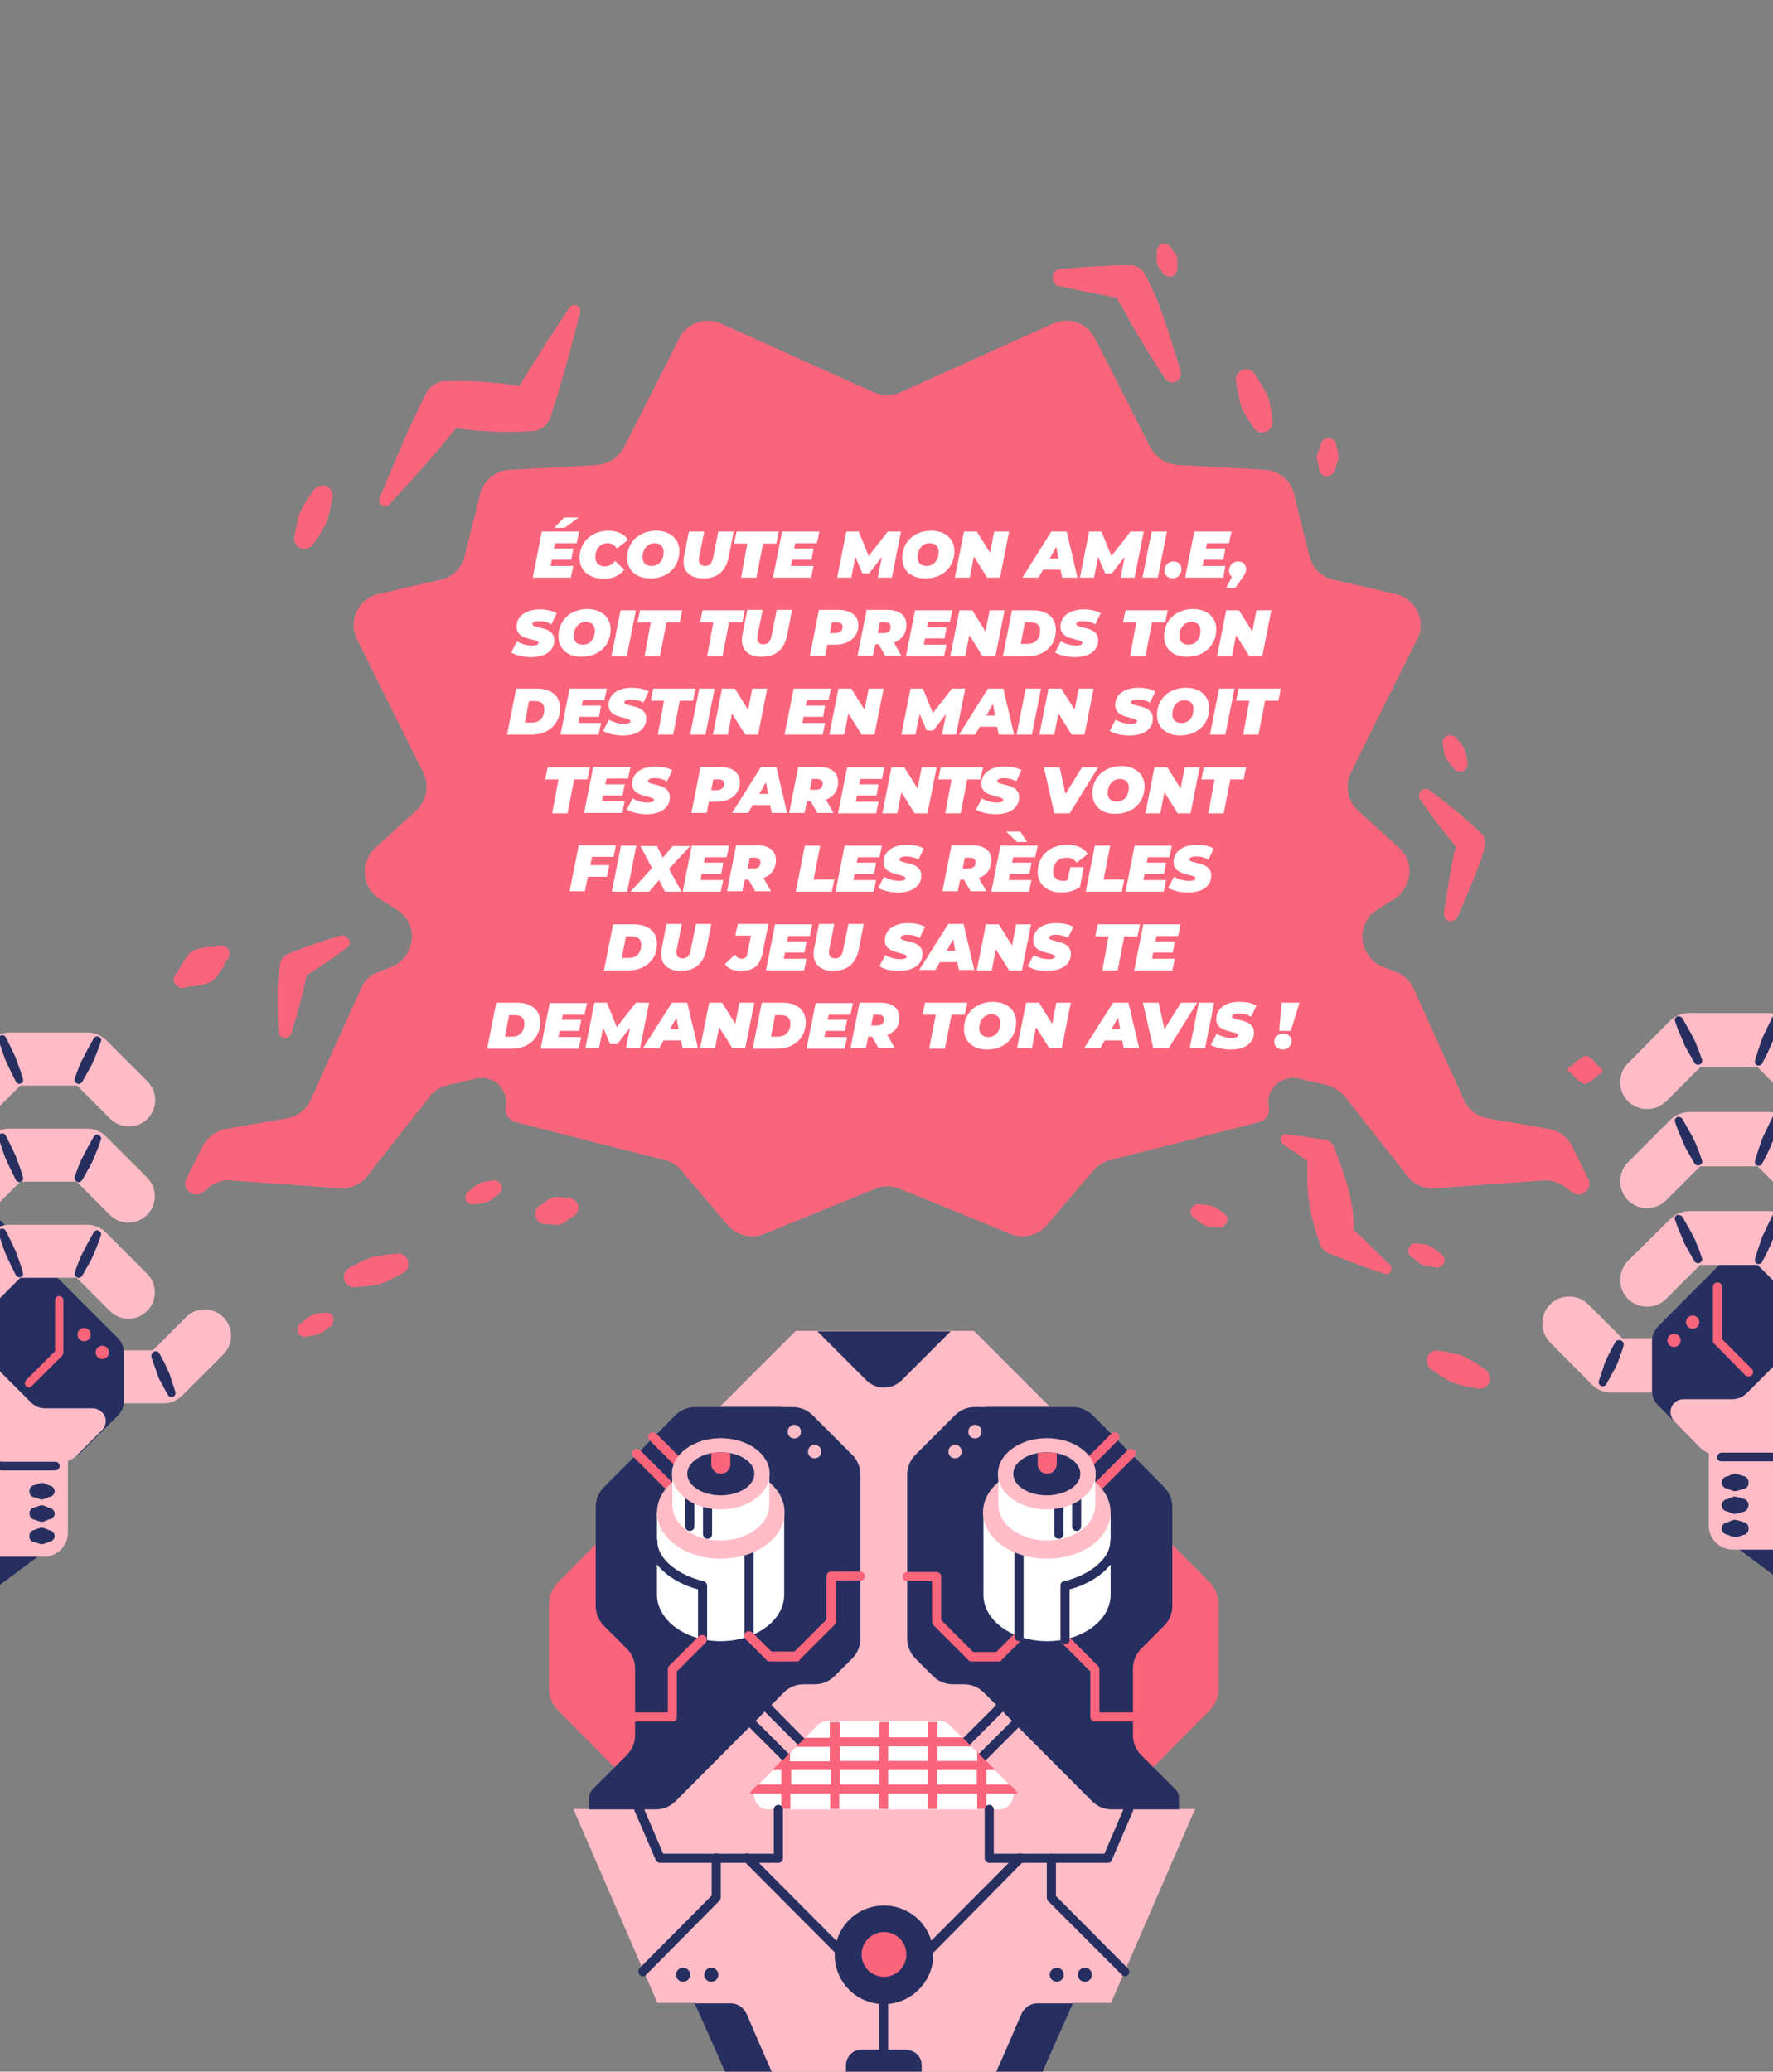 <?xml version="1.0" encoding="utf-8"?>
<!-- Generator: Adobe Illustrator 27.0.1, SVG Export Plug-In . SVG Version: 6.00 Build 0)  -->
<svg version="1.1" id="Calque_2_00000095331625990257642340000007102808714651346109_"
	 xmlns="http://www.w3.org/2000/svg" xmlns:xlink="http://www.w3.org/1999/xlink" x="0px" y="0px" viewBox="0 0 428 500"
	 style="enable-background:new 0 0 428 500;" xml:space="preserve">
<rect x="0" y="0" width="428" height="500" fill="#808080" stroke="none"/>
<style type="text/css">
	.st0{clip-path:url(#SVGID_00000018945519759033362430000004853714467253746572_);}
	.st1{fill:#FB657C;}
	.st2{fill:#272F60;}
	.st3{fill:#FFBCC6;}
	.st4{fill:#FFFFFF;}
	.st5{clip-path:url(#SVGID_00000034072512372670700340000013667561184049327280_);}
</style>
<g id="ILLUSTRATIONS">
	<g>
		<defs>
			<rect id="SVGID_1_" y="0" width="428" height="500"/>
		</defs>
		<clipPath id="SVGID_00000025443745612245234520000016464839690983647658_">
			<use xlink:href="#SVGID_1_"  style="overflow:visible;"/>
		</clipPath>
		<g style="clip-path:url(#SVGID_00000025443745612245234520000016464839690983647658_);">
			<g>
				<g>
					<path class="st1" d="M94.6,233.3c2.7-1.1,4.5-3.6,4.8-6.5c0.3-2.9-1.1-5.6-3.5-7.2c-1.4-0.9-2.9-1.8-4.3-2.7
						c-2-1.3-3.4-3.4-3.5-5.8c-0.3-2.3,0.7-4.7,2.4-6.4c3.4-3,7.1-6.5,10-9.1c2.5-2.3,3.2-6,1.7-9.1c-3.9-7.8-11.3-22.7-16-32.2
						c-1.1-2.1-1.1-4.6-0.1-6.7c1-2.1,2.9-3.7,5.2-4.2c5.1-1.2,11.1-2.6,15.2-3.5c2.9-0.7,5-2.9,5.7-5.7c1-4.2,2.6-10.4,3.7-14.9
						c0.8-3.3,3.7-5.7,7-5.9c6.1-0.3,15.7-0.8,21.2-1.2c2.8-0.2,5.2-1.8,6.5-4.2c3.2-6.3,9.6-18.8,13.4-26.4
						c1.8-3.7,6.3-5.2,10.1-3.5c10.2,4.6,29.4,13.3,36.9,16.6c2,0.9,4.3,0.9,6.3,0c7.6-3.4,26.7-12,36.9-16.6
						c3.8-1.7,8.1-0.2,10.1,3.5c3.9,7.6,10.2,20.1,13.4,26.4c1.3,2.4,3.7,4,6.5,4.2c5.5,0.3,15.1,0.8,21.2,1.2
						c3.4,0.2,6.3,2.6,7,5.9c1.1,4.4,2.6,10.7,3.7,14.9c0.7,2.9,2.9,5,5.7,5.7c4,0.9,10.1,2.3,15.2,3.5c2.3,0.5,4.2,2.1,5.2,4.2
						s1,4.6-0.1,6.7c-4.8,9.5-12.2,24.4-16,32.2c-1.5,3.1-0.8,6.8,1.7,9.1c2.9,2.6,6.6,6.1,10,9.1c1.8,1.6,2.7,3.9,2.4,6.4
						c-0.3,2.3-1.5,4.5-3.5,5.8c-1.3,0.8-2.9,1.8-4.3,2.7c-2.4,1.5-3.8,4.4-3.5,7.2s2.1,5.4,4.8,6.5c1.3,0.5,2.3,0.9,3.4,1.3
						c1.8,0.8,3.4,2.2,4.1,3.9c2.7,6,9.1,20.2,12.2,27c1.1,2.3,3.2,4,5.7,4.4c4.2,0.8,10.7,1.8,14.8,2.6c2.4,0.4,4.5,1.9,5.6,4.2
						c1.1,2.1,2.4,4.9,3.9,7.8c0.6,1.1,0.3,2.4-0.7,3.2s-2.3,0.8-3.3,0c-0.5-0.4-1-0.8-1.4-1.1c-1.5-1.3-3.4-1.8-5.4-1.7
						c-6,0.4-19.4,1.4-26.2,1.9c-2.6,0.2-5-0.9-6.6-2.9c-4-5.1-11.7-14.8-15.1-19.2c-1.1-1.3-2.6-2.3-4.3-2.8
						c-1.8-0.4-4.4-1-6.9-1.6c-1.9-0.4-4,0.1-5.5,1.5s-2.1,3.4-1.7,5.4l0,0c0.3,1.6-0.7,3.2-2.3,3.6c-7.7,2-28.9,7.4-36.1,9.2
						c-1.5,0.4-2.9,1.3-3.9,2.4c-2.6,3-7.8,9.1-11.3,13.3c-2.2,2.5-5.7,3.4-8.8,2.1c-7.4-3-20.9-8.6-26.8-10.9
						c-1.8-0.8-3.9-0.8-5.8,0c-5.9,2.4-19.4,7.9-26.8,10.9c-3.1,1.3-6.6,0.4-8.8-2.1c-3.5-4.1-8.7-10.2-11.3-13.3
						c-1-1.2-2.4-2.1-3.9-2.4c-7.1-1.8-28.4-7.2-36.1-9.2c-1.6-0.4-2.6-2-2.3-3.6l0,0c0.4-2-0.3-4-1.7-5.4c-1.4-1.4-3.5-1.9-5.5-1.5
						c-2.5,0.6-5,1.2-6.9,1.6c-1.7,0.4-3.2,1.3-4.3,2.8c-3.4,4.3-11.1,14.1-15.1,19.2c-1.6,2-4.1,3.1-6.6,2.9
						c-6.8-0.5-20.1-1.5-26.2-1.9c-1.9-0.2-3.9,0.4-5.4,1.7c-0.4,0.3-0.9,0.8-1.4,1.1c-0.9,0.8-2.3,0.8-3.3,0s-1.3-2.1-0.7-3.2
						c1.4-2.9,2.8-5.6,3.9-7.8s3.2-3.8,5.6-4.2c4.1-0.8,10.6-1.8,14.8-2.6c2.5-0.4,4.6-2.1,5.7-4.4c3-6.8,9.5-21,12.2-27
						c0.8-1.8,2.3-3.3,4.1-3.9C92.2,234.3,93.4,233.8,94.6,233.3L94.6,233.3L94.6,233.3z"/>
					<path class="st1" d="M74,235.4c-0.1,0.4-0.2,1-0.3,1.5c-0.2,0.9-0.4,2-0.7,3.1c-1.1,4.4-2.6,9.1-2.6,9.1
						c-0.1,0.9-1,1.6-1.8,1.4c-0.9-0.1-1.6-1-1.4-1.8c0,0-0.3-5-0.2-9.6c0-1.1,0.1-2.2,0.2-3.2c0.2-1.8,0.4-3.1,0.4-3.1
						c0.2-1.1,0.8-2,1.8-2.5c0,0,2.3-1,4.9-1.9c3.5-1.3,7.6-2.5,7.6-2.5c0.8-0.4,1.8-0.1,2.3,0.8s0.1,1.8-0.8,2.3
						c0,0-3.4,2.5-6.6,4.6C75.8,234.2,74.8,234.9,74,235.4L74,235.4L74,235.4z"/>
					<path class="st1" d="M351.5,204.3c-0.8-0.8-1.8-2.1-2.8-3.4c-2.8-3.5-5.7-7.7-5.7-7.7c-0.7-0.7-0.6-1.8,0-2.3
						c0.7-0.7,1.8-0.6,2.3,0c0,0,4.1,3,7.6,6c2.6,2.2,4.7,4.3,4.7,4.3c0.8,0.8,1.2,2.1,0.8,3.3c0,0-0.3,1.1-0.8,2.7
						c-0.4,1.2-0.9,2.5-1.5,4c-1.8,4.7-4.2,9.9-4.2,9.9c-0.3,0.9-1.2,1.4-2.1,1.2s-1.4-1.2-1.2-2.1c0,0,0.8-5.6,1.7-10.6
						c0.3-1.5,0.6-3,0.8-4.2C351.4,205,351.4,204.7,351.5,204.3L351.5,204.3L351.5,204.3z"/>
					<path class="st1" d="M269.6,71.8c-1.1-0.2-2.4-0.4-3.9-0.7c-4.6-0.8-9.7-2-9.7-2c-1.2-0.1-2-1.1-1.9-2.3c0.1-1.2,1.1-2,2.3-1.9
						c0,0,5.3-0.5,10-0.7c3.5-0.2,6.6-0.2,6.6-0.2c1.5,0.1,2.8,1,3.4,2.3c0,0,1,1.8,2.2,4.4c0.6,1.3,1.2,2.9,1.8,4.5
						c2.3,6.5,4.5,14.1,4.5,14.1c0.5,1.1,0,2.3-1,2.8c-1.1,0.5-2.3,0-2.8-1c0,0-4.4-6.6-7.8-12.6c-0.8-1.5-1.7-3-2.3-4.3
						C270.3,73.3,269.9,72.5,269.6,71.8C269.6,71.8,269.6,71.8,269.6,71.8z"/>
					<path class="st1" d="M125.4,93.2c1.3-2.1,2.9-4.9,4.7-7.6c3.5-5.7,7.2-11.1,7.2-11.1c0.3-0.8,1.2-1.1,1.9-0.8s1.1,1.2,0.8,1.9
						c0,0-1.6,6.3-3.4,12.8c-1.8,6.4-3.8,12.6-3.8,12.6c-0.9,2-2.9,3.2-5.1,3.1c0,0-5.1,0.3-10.2,0c-2.8-0.2-5.5-0.4-7.4-0.8
						c-1.3,1.6-2.9,3.6-4.7,5.7c-5.1,6-11.2,12.5-11.2,12.5c-0.4,0.7-1.3,0.9-2,0.4c-0.7-0.4-0.9-1.3-0.4-2c0,0,3.3-8.2,6.5-15.4
						c2.4-5.4,4.8-10,4.8-10c1.1-1.7,3-2.7,4.9-2.5c0,0,5.1-0.2,10.2,0.3C121,92.5,123.6,92.8,125.4,93.2
						C125.4,93.2,125.4,93.2,125.4,93.2z"/>
					<path class="st1" d="M315.6,280.2l-5.6-3.9c-0.7-0.3-1-1-0.8-1.7s1-1,1.7-0.8l9.3,1.3c1.1,0.4,1.9,1.4,2.1,2.6
						c0,0,1.1,2.5,2.2,6c0.4,1.3,0.8,2.6,1.2,4c0.3,1.4,0.6,2.8,0.8,4.1c0.3,2.2,0.3,4,0.3,5.1c0.7,0.6,1.5,1.3,2.3,2.1
						c3,2.9,6.2,6.1,6.2,6.1c0.6,0.3,0.8,1.2,0.4,1.8s-1.2,0.8-1.8,0.4c0,0-4.4-1.4-8.2-2.9c-2.9-1.1-5.4-2.1-5.4-2.1
						c-1-0.7-1.8-1.7-1.9-2.9c0,0-1-2.6-1.8-6c-0.3-1.3-0.5-2.7-0.7-4.1c-0.2-1.4-0.3-2.9-0.3-4.2L315.6,280.2L315.6,280.2
						L315.6,280.2z"/>
					<path class="st1" d="M386,257.6c0,0-0.3-0.7-1.9-2.1c-0.3-0.3-0.4-0.3-0.8-0.5c-0.2-0.1-0.3-0.2-0.5-0.2s-0.3,0.1-0.5,0.2
						c-0.3,0.2-0.5,0.3-0.8,0.5c-1.8,1.2-2.1,1.8-2.1,1.8c-0.5,0-0.8,0.3-0.9,0.8c0,0.5,0.3,0.8,0.8,0.9c0,0,0.3,0.6,1.9,1.9
						c0.3,0.3,0.4,0.3,0.8,0.5c0.2,0.1,0.3,0.2,0.5,0.2s0.3,0,0.5-0.1c0.3-0.1,0.6-0.3,0.8-0.4c1.8-1.3,2.1-1.8,2.1-1.8
						c0.5,0,0.8-0.3,0.9-0.8C386.9,258,386.4,257.7,386,257.6L386,257.6z"/>
					<path class="st1" d="M358.1,330.3c0,0-0.9-0.8-2.3-1.6c-0.8-0.4-1.5-0.9-2.4-1.3c-0.5-0.3-1.1-0.3-1.6-0.5
						c-2.1-0.6-3.9-0.8-3.9-0.8c-1.3-0.5-2.8,0.1-3.3,1.3s0.1,2.8,1.3,3.3c0,0,1.4,1.1,3.3,2.2c0.5,0.3,0.9,0.6,1.5,0.8
						c0.9,0.3,1.8,0.6,2.7,0.8c1.6,0.4,2.8,0.5,2.8,0.5c1.3,0.5,2.8-0.1,3.3-1.3C359.9,332.3,359.3,330.9,358.1,330.3L358.1,330.3
						L358.1,330.3z"/>
					<path class="st1" d="M95.6,302.6c0,0-1.2,0-2.9,0.3c-0.8,0.1-1.8,0.3-2.8,0.5c-0.5,0.2-1.1,0.4-1.6,0.6c-2,0.9-3.5,1.8-3.5,1.8
						c-1.3,0.4-2.1,1.8-1.7,3.1s1.8,2.1,3.1,1.7c0,0,1.8-0.1,3.9-0.4c0.5-0.1,1.1-0.2,1.6-0.3c0.9-0.3,1.8-0.7,2.6-1.1
						c1.5-0.8,2.5-1.3,2.5-1.3c1.3-0.4,2.1-1.8,1.7-3.1C98.3,303.1,96.9,302.3,95.6,302.6L95.6,302.6z"/>
					<path class="st1" d="M136.4,289.1c0,0-0.6-0.2-1.5-0.2c-0.4,0-0.9,0-1.4,0.1c-0.3,0.1-0.5,0.3-0.8,0.3c-1,0.7-1.7,1.3-1.7,1.3
						c-1.3,0.4-2.1,1.8-1.7,3.1s1.8,2.1,3.1,1.7c0,0,0.8,0.2,2.1,0.2c0.3,0,0.6,0,0.8-0.1c0.5-0.2,0.8-0.4,1.3-0.7
						c0.8-0.5,1.2-0.9,1.2-0.9c1.3-0.4,2.1-1.8,1.7-3.1C139.1,289.6,137.7,288.8,136.4,289.1L136.4,289.1L136.4,289.1z"/>
					<path class="st1" d="M52.1,228.5c0,0-1.4-0.1-3.7,0.4c-0.8,0.2-1.4,0.3-2.1,0.8c-0.7,0.4-1.1,1.1-1.5,1.7
						c-1.3,1.8-1.9,3.2-1.9,3.2c-0.9,0.7-1.3,1.9-0.6,2.9s1.9,1.3,2.9,0.6c0,0,1.4,0.1,3.7-0.5c0.8-0.2,1.5-0.3,2.2-0.8
						s1.2-1,1.6-1.6c1.4-1.8,1.8-3.2,1.8-3.2c0.9-0.7,1.3-1.9,0.6-2.9C54.4,228.1,53.1,227.9,52.1,228.5z"/>
					<path class="st1" d="M75.4,118.8c0,0-0.8,0.9-1.6,2.3c-0.4,0.8-0.9,1.6-1.3,2.4c-0.3,0.5-0.3,1.1-0.5,1.6
						c-0.5,2.1-0.8,3.9-0.8,3.9c-0.5,1.3,0.1,2.8,1.3,3.3s2.8-0.1,3.3-1.3c0,0,1.1-1.4,2.2-3.4c0.3-0.5,0.6-0.9,0.8-1.5
						c0.3-0.9,0.6-1.8,0.8-2.7c0.3-1.6,0.5-2.8,0.5-2.8c0.5-1.3-0.1-2.8-1.3-3.3C77.4,116.9,75.9,117.6,75.4,118.8
						C75.4,118.8,75.4,118.8,75.4,118.8z"/>
					<path class="st1" d="M307.1,101.1c0,0-0.1-1.2-0.4-2.8c-0.2-0.8-0.3-1.8-0.7-2.7c-0.2-0.5-0.4-1-0.8-1.5
						c-1-1.9-2.1-3.4-2.1-3.4c-0.5-1.3-1.9-1.9-3.2-1.4s-1.9,1.9-1.4,3.2c0,0,0.2,1.8,0.7,3.9c0.1,0.5,0.3,1.1,0.4,1.6
						c0.3,0.9,0.8,1.8,1.3,2.5c0.8,1.4,1.5,2.3,1.5,2.3c0.5,1.3,1.9,1.9,3.2,1.4C306.9,103.7,307.5,102.3,307.1,101.1L307.1,101.1z"
						/>
					<path class="st1" d="M347.6,302.5c0,0-0.4-0.4-1.1-0.9c-0.3-0.3-0.8-0.5-1.2-0.8c-0.3-0.1-0.5-0.2-0.8-0.3
						c-1.1-0.3-2-0.3-2-0.3c-0.9-0.4-2,0.1-2.4,1s0.1,2,1,2.4c0,0,0.7,0.6,1.6,1.3c0.3,0.2,0.5,0.3,0.8,0.4c0.4,0.2,0.9,0.3,1.3,0.3
						c0.8,0.2,1.4,0.2,1.4,0.2c0.9,0.4,2-0.1,2.4-1C349,304,348.5,302.9,347.6,302.5L347.6,302.5L347.6,302.5z"/>
					<path class="st1" d="M114.9,290.6c0,0,0.6,0,1.4-0.2c0.4-0.1,0.9-0.2,1.3-0.3c0.3-0.1,0.5-0.3,0.8-0.4c0.9-0.7,1.6-1.3,1.6-1.3
						c0.9-0.4,1.4-1.5,1-2.4s-1.5-1.4-2.4-1c0,0-0.9,0-2,0.3c-0.3,0.1-0.6,0.1-0.8,0.3c-0.4,0.2-0.8,0.5-1.2,0.8
						c-0.7,0.5-1.1,0.9-1.1,0.9c-0.9,0.4-1.4,1.5-1,2.4C112.9,290.5,114,290.9,114.9,290.6L114.9,290.6z"/>
					<path class="st1" d="M74.3,322.5c0,0,0.6,0,1.4-0.2c0.4-0.1,0.9-0.2,1.3-0.3c0.3-0.1,0.5-0.3,0.8-0.4c0.9-0.7,1.6-1.3,1.6-1.3
						c0.9-0.4,1.4-1.5,1-2.4s-1.5-1.4-2.4-1c0,0-0.8,0-2,0.3c-0.3,0.1-0.6,0.1-0.8,0.3c-0.4,0.2-0.8,0.5-1.2,0.8
						c-0.7,0.5-1.1,0.9-1.1,0.9c-0.9,0.4-1.4,1.5-1,2.4C72.2,322.4,73.3,322.9,74.3,322.5L74.3,322.5L74.3,322.5z"/>
					<path class="st1" d="M354.1,183.4c0,0,0-0.6-0.2-1.4c-0.1-0.4-0.2-0.9-0.4-1.3c-0.1-0.3-0.3-0.5-0.4-0.7
						c-0.7-0.9-1.3-1.5-1.3-1.5c-0.4-0.9-1.5-1.3-2.5-0.9c-0.9,0.4-1.3,1.5-0.9,2.5c0,0,0.1,0.8,0.3,2c0.1,0.3,0.2,0.5,0.3,0.8
						c0.3,0.4,0.5,0.8,0.8,1.2c0.5,0.7,1,1.1,1,1.1c0.4,0.9,1.5,1.3,2.5,0.9C354.1,185.5,354.6,184.4,354.1,183.4L354.1,183.4
						L354.1,183.4z"/>
					<path class="st1" d="M322.3,113c0,0,0.3-0.5,0.5-1.3c0.1-0.4,0.3-0.8,0.3-1.3c0-0.3,0-0.6-0.1-0.8c-0.2-1.2-0.4-1.9-0.4-1.9
						c0.1-1-0.8-1.9-1.8-2s-1.9,0.8-2,1.8c0,0-0.3,0.8-0.7,1.9c-0.1,0.3-0.2,0.5-0.2,0.8c0,0.5,0.1,1,0.2,1.4
						c0.2,0.8,0.3,1.4,0.3,1.4c-0.1,1,0.8,1.9,1.8,2C321.4,114.8,322.3,114,322.3,113L322.3,113L322.3,113z"/>
					<path class="st1" d="M295.2,292.7c0,0-0.4-0.4-1.2-0.9c-0.3-0.3-0.8-0.5-1.3-0.7c-0.3-0.1-0.6-0.2-0.8-0.2
						c-1.2-0.2-2-0.2-2-0.2c-1-0.3-2,0.2-2.4,1.1c-0.3,1,0.2,2,1.1,2.4c0,0,0.7,0.6,1.6,1.2c0.3,0.2,0.5,0.3,0.8,0.4
						c0.5,0.2,0.9,0.3,1.3,0.3c0.8,0.1,1.4,0.1,1.4,0.1c1,0.3,2-0.2,2.4-1.1C296.7,294.3,296.2,293.2,295.2,292.7L295.2,292.7
						L295.2,292.7z"/>
				</g>
				<g>
					<path class="st2" d="M417.8,372.4l45.1-19.5c0,0,0.8,8.7,1.3,14.2c0.3,2.6-1.1,5.2-3.3,6.5c-5.1,3-14.3,8.3-19.6,11.3
						c-2.3,1.3-5.3,1.2-7.4-0.5C428.2,380.3,417.8,372.4,417.8,372.4L417.8,372.4z"/>
					<path class="st3" d="M447,328.2c0,0,10.9,11,17.1,17.2c1.1,1.1,1.7,2.6,1.7,4.1s-0.6,3-1.7,4.1c-5.5,5.5-14.7,14.8-18.6,18.7
						c-1.1,1.1-2.6,1.7-4.1,1.7h-23.1c-1.5,0-3-0.6-4.1-1.7c-1.1-1.1-1.7-2.6-1.7-4.1v-21.7L447,328.2L447,328.2L447,328.2z"/>
					<path class="st3" d="M391.6,323l-8.2-8.2c-2.5-2.5-6.7-2.5-9.2,0s-2.5,6.7,0,9.2l10.1,10.2c1.2,1.2,2.9,1.9,4.6,1.9h19.2
						c3.6,0,6.5-2.9,6.5-6.6s-2.9-6.6-6.5-6.6L391.6,323L391.6,323L391.6,323z"/>
					<path class="st2" d="M398.8,335.7c0,1.3,0.5,2.5,1.5,3.5c3,3,9.7,9.8,9.7,9.8l21.2,0.7l24.3-24.4v-50.5l-12.7-6.3v8.9
						c0,0-34.9,35.1-42.5,42.7c-0.9,0.9-1.5,2.2-1.5,3.5C398.8,326.6,398.8,332.5,398.8,335.7L398.8,335.7z"/>
					<path class="st3" d="M457,274.6c0-1.7-0.6-3.3-1.9-4.7l-23.5-23.5c-1.2-1.2-2.9-1.9-4.6-1.9h-19.3c-1.7,0-3.4,0.7-4.6,1.9
						L393,256.6c-2.5,2.5-2.5,6.7,0,9.2c2.5,2.5,6.7,2.5,9.2,0l8.2-8.2h13.9c0,0,15.1,15.2,17.9,18c0.3,0.3,0.5,0.7,0.5,1.1l0,0
						c0,0.8-0.5,1.5-1.2,1.8s-1.5,0.1-2.1-0.4c-3.3-3.3-7.7-7.8-7.7-7.8c-1.2-1.2-2.9-1.9-4.6-1.9h-19.3c-1.7,0-3.4,0.7-4.6,1.9
						L393,280.5c-2.5,2.5-2.5,6.7,0,9.2s6.7,2.5,9.2,0l8.2-8.2h13.9c0,0,15.1,15.2,17.9,18c0.3,0.3,0.5,0.7,0.5,1.1l0,0
						c0,0.8-0.5,1.5-1.2,1.8s-1.5,0.1-2.1-0.4c-3.3-3.3-7.7-7.8-7.7-7.8c-1.2-1.2-2.9-1.9-4.6-1.9h-19.3c-1.7,0-3.4,0.7-4.6,1.9
						L393,304.3c-2.5,2.5-2.5,6.7,0,9.2c2.5,2.5,6.7,2.5,9.2,0l8.2-8.2h13.9c0,0,6.5,6.5,10.7,10.7c1.9,1.9,1.9,4.9,0,6.9
						c-4,4-10.5,10.5-13.3,13.3c-0.9,0.9-2.1,1.5-3.5,1.5h-11.8c-1.3,0-2.5,0.8-2.9,1.9c-0.5,1.2-0.2,2.5,0.7,3.5l6.1,6.2
						c1.2,1.2,2.9,1.9,4.5,1.9h13.7c1.7,0,3.3-0.7,4.5-1.9c4.8-4.8,17.3-17.4,22.1-22.2c1.2-1.2,1.9-2.9,1.9-4.5
						C457,312,457,274.6,457,274.6L457,274.6z"/>
					<path class="st2" d="M415.6,352.7h12.9c2,0,3.9-0.8,5.3-2.2l15.8-15.9c0.4-0.4,0.4-1.1,0-1.5c-0.4-0.4-1.1-0.4-1.5,0L432.3,349
						c-1,1-2.3,1.6-3.8,1.6h-12.9c-0.6,0-1.1,0.5-1.1,1.1S415,352.7,415.6,352.7L415.6,352.7z"/>
					<path class="st2" d="M406.2,293.8c0,0,0.6,1,1.3,2.3c0.4,0.7,0.9,1.5,1.3,2.4c0.3,0.5,0.5,1,0.7,1.5c0.8,1.9,1.3,3.5,1.3,3.5
						c0.3,0.5,0,1.1-0.5,1.3s-1.1,0-1.3-0.5c0,0-0.9-1.5-1.9-3.3c-0.3-0.5-0.5-0.9-0.7-1.5c-0.4-0.9-0.7-1.7-1.1-2.5
						c-0.6-1.5-0.9-2.5-0.9-2.5c-0.3-0.5,0-1.1,0.5-1.3C405.4,293.2,406,293.4,406.2,293.8L406.2,293.8z"/>
					<path class="st2" d="M406.2,270.2c0,0,0.6,1,1.3,2.3c0.4,0.7,0.9,1.5,1.3,2.4c0.3,0.5,0.5,1,0.7,1.5c0.8,1.9,1.3,3.5,1.3,3.5
						c0.3,0.5,0,1.1-0.5,1.3s-1.1,0-1.3-0.5c0,0-0.9-1.5-1.9-3.3c-0.3-0.5-0.5-0.9-0.7-1.5c-0.4-0.9-0.7-1.7-1.1-2.5
						c-0.6-1.5-0.9-2.5-0.9-2.5c-0.3-0.5,0-1.1,0.5-1.3C405.4,269.5,406,269.7,406.2,270.2L406.2,270.2L406.2,270.2z"/>
					<path class="st2" d="M406.2,245.9c0,0,0.6,1,1.3,2.3c0.4,0.7,0.9,1.5,1.3,2.4c0.3,0.5,0.5,1,0.7,1.5c0.8,1.9,1.3,3.5,1.3,3.5
						c0.3,0.5,0,1.1-0.5,1.3s-1.1,0-1.3-0.5c0,0-0.9-1.5-1.9-3.3c-0.3-0.5-0.5-0.9-0.7-1.5c-0.4-0.9-0.7-1.7-1.1-2.5
						c-0.6-1.5-0.9-2.5-0.9-2.5c-0.3-0.5,0-1.1,0.5-1.3C405.4,245.2,406,245.4,406.2,245.9L406.2,245.9L406.2,245.9z"/>
					<path class="st2" d="M423.7,303.7c0,0,0.3-1.1,0.8-2.6c0.3-0.8,0.6-1.7,0.9-2.6c0.2-0.5,0.5-1,0.7-1.5c0.9-1.9,1.7-3.5,1.7-3.5
						c0.2-0.5,0.8-0.7,1.3-0.5c0.5,0.2,0.7,0.8,0.5,1.3c0,0-0.5,1.7-1.2,3.7c-0.2,0.5-0.3,1-0.6,1.5c-0.3,0.9-0.8,1.7-1.1,2.5
						c-0.7,1.4-1.3,2.5-1.3,2.5c-0.2,0.5-0.8,0.7-1.3,0.5C423.7,304.8,423.5,304.2,423.7,303.7L423.7,303.7z"/>
					<path class="st2" d="M423.7,280c0,0,0.3-1.1,0.8-2.6c0.3-0.8,0.6-1.7,0.9-2.6c0.2-0.5,0.5-1,0.7-1.5c0.9-1.9,1.7-3.5,1.7-3.5
						c0.2-0.5,0.8-0.7,1.3-0.5c0.5,0.2,0.7,0.8,0.5,1.3c0,0-0.5,1.7-1.2,3.7c-0.2,0.5-0.3,1-0.6,1.5c-0.3,0.9-0.8,1.7-1.1,2.5
						c-0.7,1.4-1.3,2.5-1.3,2.5c-0.2,0.5-0.8,0.7-1.3,0.5C423.7,281.1,423.5,280.5,423.7,280L423.7,280z"/>
					<path class="st2" d="M423.7,255.8c0,0,0.3-1.1,0.8-2.6c0.3-0.8,0.6-1.7,0.9-2.6c0.2-0.5,0.5-1,0.7-1.5c0.9-1.9,1.7-3.5,1.7-3.5
						c0.2-0.5,0.8-0.7,1.3-0.5c0.5,0.2,0.7,0.8,0.5,1.3c0,0-0.5,1.7-1.2,3.7c-0.2,0.5-0.3,1-0.6,1.5c-0.3,0.9-0.8,1.7-1.1,2.5
						c-0.7,1.4-1.3,2.5-1.3,2.5c-0.2,0.5-0.8,0.7-1.3,0.5C423.7,256.9,423.5,256.3,423.7,255.8L423.7,255.8z"/>
					<path class="st2" d="M391.9,324.9c0,0-0.3,1-0.8,2.4c-0.3,0.7-0.5,1.5-0.9,2.3c-0.2,0.5-0.4,0.9-0.7,1.3
						c-0.9,1.7-1.7,3.1-1.7,3.1c-0.2,0.5-0.8,0.7-1.3,0.5s-0.7-0.8-0.5-1.3c0,0,0.5-1.5,1.1-3.3c0.1-0.5,0.3-0.9,0.5-1.4
						c0.3-0.8,0.7-1.5,1.1-2.3c0.7-1.3,1.2-2.2,1.2-2.2c0.2-0.5,0.8-0.7,1.3-0.5C391.9,323.7,392.1,324.3,391.9,324.9L391.9,324.9z"
						/>
					<path class="st2" d="M420.6,359.4c0,0-0.3,0.2-0.9,0.3c-0.3,0.1-0.5,0.2-0.9,0.2c-0.2,0-0.3-0.1-0.5-0.1
						c-0.7-0.2-1.2-0.5-1.2-0.5c-0.8,0-1.5-0.7-1.5-1.5s0.7-1.5,1.5-1.5c0,0,0.5-0.3,1.2-0.5c0.2-0.1,0.3-0.1,0.5-0.1
						c0.3,0,0.6,0.1,0.9,0.2c0.5,0.1,0.9,0.3,0.9,0.3c0.8,0,1.5,0.7,1.5,1.5C422.2,358.7,421.5,359.4,420.6,359.4L420.6,359.4z"/>
					<path class="st2" d="M420.6,364.9c0,0-0.3,0.2-0.9,0.3c-0.3,0.1-0.5,0.2-0.9,0.2c-0.2,0-0.3-0.1-0.5-0.1
						c-0.7-0.2-1.2-0.5-1.2-0.5c-0.8,0-1.5-0.7-1.5-1.5s0.7-1.5,1.5-1.5c0,0,0.5-0.3,1.2-0.5c0.2-0.1,0.3-0.1,0.5-0.1
						c0.3,0,0.6,0.1,0.9,0.2c0.5,0.1,0.9,0.3,0.9,0.3c0.8,0,1.5,0.7,1.5,1.5S421.5,364.9,420.6,364.9z"/>
					<path class="st2" d="M420.6,370.5c0,0-0.3,0.2-0.9,0.3c-0.3,0.1-0.5,0.2-0.9,0.2c-0.2,0-0.3-0.1-0.5-0.1
						c-0.7-0.2-1.2-0.5-1.2-0.5c-0.8,0-1.5-0.7-1.5-1.5s0.7-1.5,1.5-1.5c0,0,0.5-0.3,1.2-0.5c0.2-0.1,0.3-0.1,0.5-0.1
						c0.3,0,0.6,0.1,0.9,0.2c0.5,0.1,0.9,0.3,0.9,0.3c0.8,0,1.5,0.7,1.5,1.5C422.2,369.8,421.5,370.5,420.6,370.5L420.6,370.5z"/>
					<ellipse class="st1" cx="404.1" cy="323.5" rx="1.6" ry="1.6"/>
					<ellipse class="st1" cx="408.6" cy="319.1" rx="1.6" ry="1.6"/>
					<path class="st1" d="M422.2,332.2c0.3,0,0.5-0.1,0.7-0.3c0.4-0.4,0.4-1.1,0-1.5l-7.2-7.2v-12.6c0-0.6-0.5-1.1-1.1-1.1
						s-1.1,0.5-1.1,1.1v13c0,0.3,0.1,0.5,0.3,0.7l7.5,7.6C421.6,332.2,421.9,332.2,422.2,332.2L422.2,332.2z"/>
				</g>
				<g>
					<path class="st2" d="M11.3,374.1l-44.2-19c0,0-0.8,8.5-1.2,13.8c-0.3,2.5,1,5,3.3,6.3c5,2.9,14,8.1,19.2,11
						c2.3,1.3,5.2,1.2,7.2-0.5C1.1,381.7,11.3,374.1,11.3,374.1z"/>
					<path class="st3" d="M-17.3,331c0,0-10.7,10.7-16.8,16.8c-1,1-1.7,2.5-1.7,4s0.6,2.9,1.7,4c5.4,5.3,14.4,14.4,18.2,18.2
						c1,1,2.5,1.7,4,1.7h22.6c1.5,0,2.9-0.6,4-1.7c1-1,1.7-2.5,1.7-4v-21.2L-17.3,331C-17.3,331-17.3,331-17.3,331z"/>
					<path class="st3" d="M36.9,325.9l8-8c2.5-2.5,6.5-2.5,9,0s2.5,6.5,0,9l-9.9,9.9c-1.2,1.2-2.8,1.9-4.5,1.9H20.7
						c-3.5,0-6.4-2.9-6.4-6.4s2.9-6.4,6.4-6.4L36.9,325.9L36.9,325.9L36.9,325.9z"/>
					<path class="st2" d="M29.9,338.2c0,1.3-0.5,2.5-1.4,3.4c-2.9,2.9-9.5,9.5-9.5,9.5l-20.7,0.7L-25.6,328v-49.2l12.5-6.1v8.7
						c0,0,34.2,34.2,41.6,41.6c0.9,0.9,1.4,2.2,1.4,3.4C29.9,329.4,29.9,335.2,29.9,338.2L29.9,338.2L29.9,338.2z"/>
					<path class="st3" d="M-27.1,278.7c0-1.6,0.6-3.3,1.9-4.6l23-23c1.2-1.2,2.8-1.9,4.5-1.9h18.9c1.7,0,3.3,0.7,4.5,1.9l9.9,9.9
						c2.5,2.5,2.5,6.5,0,9s-6.5,2.5-9,0l-8-8H4.9c0,0-14.8,14.8-17.6,17.5c-0.3,0.3-0.5,0.7-0.5,1l0,0c0,0.8,0.5,1.4,1.2,1.8
						s1.5,0.1,2.1-0.4c3.2-3.2,7.6-7.6,7.6-7.6c1.2-1.2,2.8-1.9,4.5-1.9h18.9c1.7,0,3.3,0.7,4.5,1.9l9.9,9.9c2.5,2.5,2.5,6.5,0,9
						c-2.5,2.5-6.5,2.5-9,0l-8-8H4.9c0,0-14.8,14.8-17.6,17.5c-0.3,0.3-0.5,0.7-0.5,1l0,0c0,0.8,0.5,1.4,1.2,1.8s1.5,0.1,2.1-0.4
						c3.2-3.2,7.6-7.6,7.6-7.6c1.2-1.2,2.8-1.9,4.5-1.9h18.9c1.7,0,3.3,0.7,4.5,1.9l9.9,9.9c2.5,2.5,2.5,6.5,0,9s-6.5,2.5-9,0l-8-8
						H4.9c0,0-6.3,6.3-10.4,10.4c-1.8,1.8-1.8,4.8,0,6.7c3.9,3.9,10.2,10.2,13,13c0.9,0.9,2.1,1.4,3.4,1.4h11.5
						c1.2,0,2.4,0.8,2.9,1.9c0.5,1.2,0.2,2.5-0.7,3.4l-6,6c-1.2,1.2-2.8,1.8-4.4,1.8H0.8c-1.7,0-3.3-0.7-4.4-1.8
						c-4.7-4.7-17-17-21.7-21.7c-1.2-1.2-1.8-2.8-1.8-4.4C-27.1,315.2-27.1,278.7-27.1,278.7L-27.1,278.7L-27.1,278.7z"/>
					<path class="st2" d="M13.4,354.9H0.8c-2,0-3.8-0.8-5.2-2.2l-15.5-15.5c-0.4-0.4-0.4-1,0-1.5c0.4-0.4,1-0.4,1.5,0l15.5,15.5
						c1,1,2.3,1.6,3.7,1.6h12.6c0.6,0,1,0.5,1,1S14,354.9,13.4,354.9L13.4,354.9z"/>
					<path class="st2" d="M22.6,297.5c0,0-0.6,1-1.3,2.3c-0.4,0.7-0.8,1.5-1.2,2.3c-0.3,0.5-0.5,1-0.7,1.4c-0.8,1.9-1.3,3.5-1.3,3.5
						c-0.3,0.5,0,1,0.5,1.3s1,0,1.3-0.5c0,0,0.8-1.4,1.8-3.2c0.3-0.5,0.5-0.9,0.7-1.4c0.4-0.8,0.7-1.7,1-2.4
						c0.6-1.4,0.9-2.5,0.9-2.5c0.3-0.5,0-1-0.5-1.3C23.4,296.8,22.8,297,22.6,297.5L22.6,297.5L22.6,297.5z"/>
					<path class="st2" d="M22.6,274.4c0,0-0.6,1-1.3,2.3c-0.4,0.7-0.8,1.5-1.2,2.3c-0.3,0.5-0.5,1-0.7,1.4c-0.8,1.9-1.3,3.5-1.3,3.5
						c-0.3,0.5,0,1,0.5,1.3s1,0,1.3-0.5c0,0,0.8-1.4,1.8-3.2c0.3-0.5,0.5-0.9,0.7-1.4c0.4-0.8,0.7-1.7,1-2.4
						c0.6-1.4,0.9-2.5,0.9-2.5c0.3-0.5,0-1-0.5-1.3C23.4,273.7,22.8,273.9,22.6,274.4L22.6,274.4L22.6,274.4z"/>
					<path class="st2" d="M22.6,250.7c0,0-0.6,1-1.3,2.3c-0.4,0.7-0.8,1.5-1.2,2.3c-0.3,0.5-0.5,1-0.7,1.4c-0.8,1.9-1.3,3.5-1.3,3.5
						c-0.3,0.5,0,1,0.5,1.3s1,0,1.3-0.5c0,0,0.8-1.4,1.8-3.2c0.3-0.5,0.5-0.9,0.7-1.4c0.4-0.8,0.7-1.7,1-2.4
						c0.6-1.4,0.9-2.5,0.9-2.5c0.3-0.5,0-1-0.5-1.3C23.4,250,22.8,250.2,22.6,250.7L22.6,250.7L22.6,250.7z"/>
					<path class="st2" d="M5.5,307c0,0-0.3-1.1-0.8-2.5c-0.3-0.8-0.6-1.6-0.9-2.5c-0.2-0.5-0.5-1-0.7-1.5c-0.9-1.9-1.7-3.4-1.7-3.4
						c-0.2-0.5-0.8-0.7-1.2-0.5c-0.5,0.2-0.7,0.8-0.5,1.2c0,0,0.5,1.6,1.2,3.6c0.2,0.5,0.3,1,0.6,1.5c0.3,0.8,0.8,1.7,1.1,2.4
						c0.7,1.4,1.2,2.4,1.2,2.4c0.2,0.5,0.8,0.7,1.2,0.5C5.5,308.2,5.7,307.6,5.5,307z"/>
					<path class="st2" d="M5.5,284c0,0-0.3-1.1-0.8-2.5c-0.3-0.8-0.6-1.6-0.9-2.5c-0.2-0.5-0.5-1-0.7-1.5c-0.9-1.9-1.7-3.4-1.7-3.4
						c-0.2-0.5-0.8-0.7-1.2-0.5c-0.5,0.2-0.7,0.8-0.5,1.2c0,0,0.5,1.6,1.2,3.6c0.2,0.5,0.3,1,0.6,1.5c0.3,0.8,0.8,1.7,1.1,2.4
						c0.7,1.4,1.2,2.4,1.2,2.4c0.2,0.5,0.8,0.7,1.2,0.5C5.5,285.1,5.7,284.5,5.5,284z"/>
					<path class="st2" d="M5.5,260.3c0,0-0.3-1.1-0.8-2.5c-0.3-0.8-0.6-1.6-0.9-2.5c-0.2-0.5-0.5-1-0.7-1.5
						c-0.9-1.9-1.7-3.4-1.7-3.4c-0.2-0.5-0.8-0.7-1.2-0.5c-0.5,0.2-0.7,0.8-0.5,1.2c0,0,0.5,1.6,1.2,3.6c0.2,0.5,0.3,1,0.6,1.5
						c0.3,0.8,0.8,1.7,1.1,2.4c0.7,1.4,1.2,2.4,1.2,2.4c0.2,0.5,0.8,0.7,1.2,0.5C5.5,261.4,5.7,260.8,5.5,260.3z"/>
					<path class="st2" d="M36.6,327.7c0,0,0.3,1,0.8,2.3c0.3,0.7,0.5,1.5,0.8,2.3c0.2,0.5,0.4,0.9,0.7,1.3c0.8,1.7,1.6,3,1.6,3
						c0.2,0.5,0.8,0.7,1.3,0.5s0.7-0.8,0.5-1.3c0,0-0.5-1.5-1.1-3.3c-0.1-0.5-0.3-0.9-0.5-1.4c-0.3-0.8-0.7-1.5-1-2.2
						c-0.7-1.2-1.2-2.2-1.2-2.2c-0.2-0.5-0.8-0.7-1.3-0.5C36.6,326.6,36.4,327.2,36.6,327.7L36.6,327.7z"/>
					<path class="st2" d="M8.5,361.4c0,0,0.3,0.2,0.8,0.3c0.3,0.1,0.5,0.2,0.8,0.2c0.2,0,0.3-0.1,0.5-0.1c0.7-0.2,1.2-0.5,1.2-0.5
						c0.8,0,1.4-0.7,1.4-1.4s-0.7-1.4-1.4-1.4c0,0-0.5-0.3-1.2-0.5c-0.2-0.1-0.3-0.1-0.5-0.1c-0.3,0-0.6,0.1-0.8,0.2
						c-0.5,0.1-0.8,0.3-0.8,0.3c-0.8,0-1.4,0.7-1.4,1.4C7,360.7,7.6,361.4,8.5,361.4L8.5,361.4z"/>
					<path class="st2" d="M8.5,366.8c0,0,0.3,0.2,0.8,0.3c0.3,0.1,0.5,0.2,0.8,0.2c0.2,0,0.3-0.1,0.5-0.1c0.7-0.2,1.2-0.5,1.2-0.5
						c0.8,0,1.4-0.7,1.4-1.4s-0.7-1.4-1.4-1.4c0,0-0.5-0.3-1.2-0.5c-0.2-0.1-0.3-0.1-0.5-0.1c-0.3,0-0.6,0.1-0.8,0.2
						c-0.5,0.1-0.8,0.3-0.8,0.3c-0.8,0-1.4,0.7-1.4,1.4S7.6,366.8,8.5,366.8z"/>
					<path class="st2" d="M8.5,372.2c0,0,0.3,0.2,0.8,0.3c0.3,0.1,0.5,0.2,0.8,0.2c0.2,0,0.3-0.1,0.5-0.1c0.7-0.2,1.2-0.5,1.2-0.5
						c0.8,0,1.4-0.7,1.4-1.4s-0.7-1.4-1.4-1.4c0,0-0.5-0.3-1.2-0.5c-0.2-0.1-0.3-0.1-0.5-0.1c-0.3,0-0.6,0.1-0.8,0.2
						c-0.5,0.1-0.8,0.3-0.8,0.3c-0.8,0-1.4,0.7-1.4,1.4C7,371.6,7.6,372.2,8.5,372.2L8.5,372.2z"/>
					<circle class="st1" cx="24.7" cy="326.4" r="1.6"/>
					<circle class="st1" cx="20.3" cy="322.1" r="1.6"/>
					<path class="st1" d="M7,334.9c-0.3,0-0.5-0.1-0.7-0.3c-0.4-0.4-0.4-1,0-1.5l7-7v-12.3c0-0.6,0.5-1,1-1s1,0.5,1,1v12.7
						c0,0.3-0.1,0.5-0.3,0.7l-7.4,7.4C7.5,334.8,7.2,334.9,7,334.9L7,334.9z"/>
				</g>
				<g>
					<path class="st1" d="M283,372.8c0,0,5.7,5.8,9,9.1c1.4,1.4,2.2,3.4,2.2,5.4v20.1c0,2-0.8,4-2.2,5.4
						c-4.4,4.4-13.6,13.7-13.6,13.7l-10.3-4.8v-21.8L283,372.8L283,372.8z"/>
					<path class="st1" d="M143.7,372.8c0,0-5.7,5.8-9,9.1c-1.4,1.4-2.2,3.4-2.2,5.4v20.1c0,2,0.8,4,2.2,5.4
						c4.4,4.4,13.6,13.7,13.6,13.7l10.3-4.8v-21.8L143.7,372.8L143.7,372.8L143.7,372.8z"/>
					<path class="st3" d="M225,548.7c-0.3,0.7-1,1.2-1.8,1.2h-19.5c-0.8,0-1.5-0.5-1.8-1.2c-1.6-3.6-6.2-14.4-6.2-14.4h-5.7
						l-22-50.9h-9.3l-20.3-46.8h17.5l30.1-30.2h8.3l8.1-8.1v-45.3l-13.5-13.5h-15.1l18.3-18.3h43l18.3,18.3H238l-13.5,13.5v45.3
						l8.1,8.1h8.3l30.1,30.2h17.5l-20.3,46.8H259l-22,50.9h-5.7C231.2,534.4,226.5,545.1,225,548.7L225,548.7z"/>
					<path class="st2" d="M142.2,433.9c0-0.7,0.3-1.5,0.8-2c2.8-2.8,6.2-6.2,8.3-8.3c1.3-1.3,2-3,2-4.8v-16.1c0-1.8-0.7-3.5-2-4.8
						c-1.6-1.6-3.9-3.9-5.5-5.5c-1.3-1.3-2-3-2-4.8v-23.9c0-1.8,0.7-3.5,2-4.8c4.1-4.1,13.2-13.2,17.2-17.3c1.3-1.3,3-2,4.8-2h23.6
						c1.8,0,3.5,0.7,4.8,2c2.5,2.5,6.9,6.9,9.5,9.5c1.3,1.3,2,3,2,4.8v39.6c0,1.8-0.7,3.5-2,4.8c-1.3,1.3-2.9,2.9-4.2,4.2
						c-1.3,1.3-3,2-4.8,2H194c-1.8,0-3.5,0.7-4.8,2c-5.5,5.5-20.6,20.7-26.1,26.2c-1.3,1.3-3,2-4.8,2h-16.2L142.2,433.9L142.2,433.9
						L142.2,433.9z"/>
					<path class="st2" d="M284.6,436.7h-16.2c-1.8,0-3.5-0.7-4.8-2c-5.5-5.5-20.6-20.7-26.1-26.2c-1.3-1.3-3-2-4.8-2h-2.7
						c-1.8,0-3.5-0.7-4.8-2c-1.3-1.3-2.9-2.9-4.2-4.2c-1.3-1.3-2-3-2-4.8v-39.6c0-1.8,0.7-3.5,2-4.8c2.5-2.5,6.9-6.9,9.5-9.5
						c1.3-1.3,3-2,4.8-2H259c1.8,0,3.5,0.7,4.8,2c4.1,4.1,13.2,13.2,17.2,17.3c1.3,1.3,2,3,2,4.8v23.9c0,1.8-0.7,3.5-2,4.8
						c-1.6,1.6-3.9,3.9-5.5,5.5c-1.3,1.3-2,3-2,4.8v16.1c0,1.8,0.7,3.5,2,4.8c2.1,2.1,5.5,5.5,8.3,8.3c0.6,0.6,0.8,1.3,0.8,2l0,0
						L284.6,436.7L284.6,436.7L284.6,436.7z"/>
					<path class="st4" d="M158.6,384.9V365h30.7v19.9c0,6.2-6.9,11.2-15.4,11.2C165.6,396.1,158.6,391.1,158.6,384.9L158.6,384.9z"
						/>
					<path class="st2" d="M180.8,396.1c-0.6,0-1.1-0.5-1.1-1.1v-24.8c0-0.6,0.5-1.1,1.1-1.1s1.1,0.5,1.1,1.1V395
						C181.9,395.6,181.4,396.1,180.8,396.1L180.8,396.1z"/>
					<path class="st1" d="M192.3,401h-6.5c-0.3,0-0.6-0.1-0.8-0.4l-5-5c-0.4-0.4-0.4-1.1,0-1.6c0.4-0.4,1.1-0.4,1.6,0l4.6,4.6h5.6
						l7.7-7.7v-10.5c0-0.6,0.5-1.1,1.1-1.1h7.1c0.6,0,1.1,0.5,1.1,1.1s-0.5,1.1-1.1,1.1h-5.9v9.8c0,0.3-0.1,0.6-0.3,0.8l-8.4,8.4
						C192.9,401,192.6,401,192.3,401L192.3,401z"/>
					<path class="st1" d="M241,401h-6.5c-0.3,0-0.6-0.1-0.8-0.4l-8.4-8.4c-0.2-0.2-0.3-0.5-0.3-0.8v-9.8H219c-0.6,0-1.1-0.5-1.1-1.1
						s0.5-1.1,1.1-1.1h7.1c0.6,0,1.1,0.5,1.1,1.1v10.5l7.7,7.7h5.6l4.6-4.6c0.4-0.4,1.1-0.4,1.6,0s0.4,1.1,0,1.6l-5,5
						C241.6,401,241.3,401,241,401L241,401z"/>
					<path class="st1" d="M161.4,359.7c-0.3,0-0.6-0.1-0.8-0.4l-7.7-7.7c-0.4-0.4-0.4-1.1,0-1.6c0.4-0.4,1.1-0.4,1.6,0l7.7,7.7
						c0.4,0.4,0.4,1.1,0,1.6C162,359.7,161.7,359.7,161.4,359.7L161.4,359.7z"/>
					<path class="st1" d="M265.3,359.7c-0.3,0-0.6-0.1-0.8-0.4c-0.4-0.4-0.4-1.1,0-1.6l7.7-7.7c0.4-0.4,1.1-0.4,1.6,0s0.4,1.1,0,1.6
						l-7.7,7.7C265.9,359.7,265.6,359.7,265.3,359.7z"/>
					<path class="st1" d="M166.1,356.5c-0.3,0-0.6-0.1-0.8-0.4l-8.5-8.5c-0.4-0.4-0.4-1.1,0-1.6c0.4-0.4,1.1-0.4,1.6,0l8.5,8.5
						c0.4,0.4,0.4,1.1,0,1.6C166.7,356.4,166.4,356.5,166.1,356.5L166.1,356.5z"/>
					<path class="st1" d="M260.6,356.5c-0.3,0-0.6-0.1-0.8-0.4c-0.4-0.4-0.4-1.1,0-1.6l8.5-8.5c0.4-0.4,1.1-0.4,1.6,0s0.4,1.1,0,1.6
						l-8.5,8.5C261.1,356.4,260.9,356.5,260.6,356.5z"/>
					<path class="st3" d="M192.9,344.4c0.6,0.6,0.6,1.7,0,2.3s-1.7,0.6-2.3,0c-0.6-0.6-0.6-1.7,0-2.3
						C191.2,343.7,192.3,343.7,192.9,344.4z"/>
					<path class="st3" d="M234.2,344.4c-0.6,0.6-0.6,1.7,0,2.3s1.7,0.6,2.3,0s0.6-1.7,0-2.3C236,343.7,234.9,343.7,234.2,344.4z"/>
					<ellipse class="st2" cx="164.9" cy="476.6" rx="1.7" ry="1.7"/>
					<ellipse class="st2" cx="261.9" cy="476.6" rx="1.7" ry="1.7"/>
					<path class="st3" d="M197.8,349.2c0.6,0.6,0.6,1.7,0,2.3s-1.7,0.6-2.3,0c-0.6-0.6-0.6-1.7,0-2.3
						C196.1,348.5,197.1,348.5,197.8,349.2z"/>
					<path class="st3" d="M229.4,349.2c-0.6,0.6-0.6,1.7,0,2.3s1.7,0.6,2.3,0s0.6-1.7,0-2.3C231.1,348.5,230.1,348.5,229.4,349.2z"
						/>
					<ellipse class="st2" cx="171.7" cy="476.6" rx="1.7" ry="1.7"/>
					<ellipse class="st2" cx="255.1" cy="476.6" rx="1.7" ry="1.7"/>
					<path class="st4" d="M243.6,430.7c1,1,1.3,2.5,0.8,3.8c-0.6,1.3-1.8,2.2-3.2,2.2h-55.7c-1.4,0-2.7-0.8-3.2-2.2
						c-0.6-1.3-0.2-2.8,0.8-3.8c5-5,11.6-11.6,14.1-14.2c0.6-0.6,1.5-1.1,2.4-1.1H227c0.9,0,1.8,0.4,2.4,1.1
						C232,419.1,238.7,425.7,243.6,430.7L243.6,430.7z"/>
					<path class="st1" d="M200.5,415.6h2.2v3.7h9.6v-3.7h2.2v3.7h9.6v-3.7h2.2v3.7h6.1l2.2,2.2h-8.3v3.5h9.6v-2.2l2.2,2.2l0,0
						l2.2,2.2h-2.2v3.5h5.7l1.3,1.3c0.3,0.3,0.4,0.6,0.6,0.9h-7.6v3.7h-2.2v-3.7h-9.6v3.7H224v-3.7h-9.6v3.7h-2.2v-3.7h-9.6v3.7
						h-2.2v-3.7h-9.6v3.7h-2.2v-3.7h-7.6c0.1-0.4,0.3-0.6,0.6-0.9l1.3-1.3h5.7v-3.5h-2.2l4.3-4.3v2.2h9.6v-3.5h-8.2l2.2-2.2h6V415.6
						L200.5,415.6z M191,427.2v3.5h9.6v-3.5H191z M202.7,427.2v3.5h9.6v-3.5H202.7z M214.4,427.2v3.5h9.6v-3.5H214.4z M226.2,427.2
						v3.5h9.6v-3.5H226.2z M202.7,421.5v3.5h9.6v-3.5H202.7z M214.4,421.5v3.5h9.6v-3.5H214.4z"/>
					<path class="st2" d="M187.9,449.6h-28.6c-0.4,0-0.8-0.3-1-0.7l-5.1-11.8c-0.3-0.6,0-1.3,0.6-1.5c0.6-0.3,1.3,0,1.5,0.6
						l4.8,11.2h26.7v-10.7c0-0.6,0.5-1.1,1.1-1.1s1.1,0.5,1.1,1.1v11.8C189,449.1,188.5,449.6,187.9,449.6L187.9,449.6z"/>
					<path class="st2" d="M267.4,449.6h-28.6c-0.6,0-1.1-0.5-1.1-1.1v-11.8c0-0.6,0.5-1.1,1.1-1.1s1.1,0.5,1.1,1.1v10.7h26.7
						l4.8-11.2c0.3-0.6,0.9-0.8,1.5-0.6s0.8,0.9,0.6,1.5l-5.1,11.8C268.3,449.4,267.9,449.6,267.4,449.6L267.4,449.6z"/>
					<path class="st2" d="M155.2,477c-0.3,0-0.6-0.1-0.8-0.4c-0.4-0.4-0.4-1.1,0-1.6l17.4-17.5v-9.1c0-0.6,0.5-1.1,1.1-1.1
						s1.1,0.5,1.1,1.1v9.5c0,0.3-0.1,0.6-0.3,0.8L156,476.6C155.8,476.9,155.5,477,155.2,477L155.2,477z"/>
					<path class="st2" d="M271.6,477c-0.3,0-0.6-0.1-0.8-0.4L253,458.8c-0.2-0.2-0.3-0.5-0.3-0.8v-9.5c0-0.6,0.5-1.1,1.1-1.1
						s1.1,0.5,1.1,1.1v9.1l17.4,17.5c0.4,0.4,0.4,1.1,0,1.6C272.1,476.9,271.8,477,271.6,477L271.6,477z"/>
					<g>
						<ellipse class="st2" cx="213.4" cy="471.7" rx="10.8" ry="10.8"/>
						<path class="st2" d="M213.4,483.7c-6.6,0-11.9-5.3-11.9-11.9s5.3-11.9,11.9-11.9s11.9,5.3,11.9,11.9
							C225.3,478.3,219.9,483.7,213.4,483.7z M213.4,462c-5.3,0-9.7,4.3-9.7,9.7s4.3,9.7,9.7,9.7s9.7-4.3,9.7-9.7
							C223.1,466.4,218.7,462,213.4,462z"/>
					</g>
					<ellipse class="st1" cx="213.4" cy="471.7" rx="5.4" ry="5.4"/>
					<path class="st2" d="M202.6,471.9c-0.3,0-0.6-0.1-0.8-0.4l-22.2-22.3c-0.4-0.4-0.4-1.1,0-1.6c0.4-0.4,1.1-0.4,1.6,0l22.2,22.3
						c0.4,0.4,0.4,1.1,0,1.6C203.2,471.8,202.9,471.9,202.6,471.9z"/>
					<path class="st2" d="M224.1,471.9c-0.3,0-0.6-0.1-0.8-0.4c-0.4-0.4-0.4-1.1,0-1.6l22.2-22.3c0.4-0.4,1.1-0.4,1.6,0
						s0.4,1.1,0,1.6L225,471.6C224.7,471.8,224.4,471.9,224.1,471.9z"/>
					<path class="st2" d="M167.7,483.5h8.7c1.6,0,3.1,1,3.8,2.5c1.5,3.4,4.1,9.6,6.2,14.2c0.6,1.3,0.4,2.7-0.3,3.9s-2,1.9-3.4,1.9
						h-5L167.7,483.5z"/>
					<path class="st2" d="M259,483.5h-8.6c-1.6,0-3.1,1-3.8,2.5c-1.5,3.4-4.1,9.6-6.2,14.2c-0.6,1.3-0.4,2.7,0.3,3.9s2,1.9,3.4,1.9
						h5L259,483.5L259,483.5z"/>
					<path class="st2" d="M194.7,534.4c-0.8,0-1.5-0.5-1.8-1.3s-0.1-1.6,0.4-2.2c3.1-3.2,7.7-7.7,9.8-9.8c0.8-0.8,1.1-1.8,1.1-2.8
						v-19.7c0-1.1,0.4-2,1.1-2.8c0.8-0.8,1.7-1.1,2.8-1.1h10.5c1,0,2,0.4,2.8,1.1c0.8,0.8,1.1,1.8,1.1,2.8v19.7c0,1.1,0.4,2,1.1,2.8
						c2.1,2.1,6.6,6.7,9.8,9.8c0.6,0.6,0.8,1.4,0.4,2.2c-0.3,0.8-1,1.3-1.8,1.3h-0.9c0,0-4.6,10.7-6.2,14.4c-0.3,0.7-1,1.2-1.8,1.2
						h-3.6v-5.3c0-0.9-0.3-1.8-1-2.4s-1.5-1-2.4-1h-5.7c-0.9,0-1.7,0.4-2.4,1s-1,1.5-1,2.4v5.3h-3.6c-0.8,0-1.5-0.5-1.8-1.2
						c-1.6-3.6-6.2-14.4-6.2-14.4H194.7L194.7,534.4z"/>
					<ellipse class="st3" cx="174" cy="365" rx="15.4" ry="11.2"/>
					<path class="st4" d="M162.3,363.2v-7.5h23.4v7.5c0,4.7-5.2,8.6-11.8,8.6S162.3,367.9,162.3,363.2z"/>
					<path class="st2" d="M169.6,396.8c-0.6,0-1.1-0.5-1.1-1.1v-12.1c-6.1-1.6-12-6-12-11.6c0-0.6,0.5-1.1,1.1-1.1s1.1,0.5,1.1,1.1
						c0,4.6,5.7,8.4,11.1,9.6c0.5,0.1,0.9,0.6,0.9,1.1v13C170.7,396.3,170.2,396.8,169.6,396.8L169.6,396.8z"/>
					<polygon class="st2" points="232.5,419.5 241.3,410.7 242.9,412.3 234.1,421.1 					"/>
					<polygon class="st2" points="183.8,412.3 185.4,410.7 194.2,419.6 192.6,421.1 					"/>
					<polygon class="st2" points="236.3,423.3 245.1,414.5 246.7,416.1 237.9,424.9 					"/>
					<polygon class="st2" points="180.1,416.1 181.6,414.5 190.4,423.3 188.9,424.9 					"/>
					<rect x="212.2" y="482.1" class="st2" width="2.2" height="15.4"/>
					<path class="st1" d="M162.4,415.5h-9.2c-0.6,0-1.1-0.5-1.1-1.1c0-0.6,0.5-1.1,1.1-1.1h8v-10.4c0-0.3,0.1-0.6,0.3-0.8l7.2-7.2
						c0.4-0.4,1.1-0.4,1.6,0s0.4,1.1,0,1.6l-6.9,6.9v11C163.5,415,163,415.5,162.4,415.5z"/>
					<path class="st1" d="M273.5,415.5h-9.2c-0.6,0-1.1-0.5-1.1-1.1v-11l-6.9-6.9c-0.4-0.4-0.4-1.1,0-1.6c0.4-0.5,1.1-0.4,1.6,0
						l7.2,7.2c0.2,0.2,0.3,0.5,0.3,0.8v10.4h8c0.6,0,1.1,0.5,1.1,1.1S274.1,415.5,273.5,415.5L273.5,415.5z"/>
					<path class="st2" d="M197.3,321.3c0,0,7,7,11.8,11.8c2.4,2.4,6.2,2.4,8.6,0c4.8-4.8,11.8-11.8,11.8-11.8H197.3z"/>
					<path class="st4" d="M268.1,384.9V365h-30.7v19.9c0,6.2,6.9,11.2,15.4,11.2C261.2,396.1,268.1,391.1,268.1,384.9L268.1,384.9z"
						/>
					<path class="st2" d="M246,396.1c-0.6,0-1.1-0.5-1.1-1.1v-24.8c0-0.6,0.5-1.1,1.1-1.1s1.1,0.5,1.1,1.1V395
						C247.1,395.6,246.6,396.1,246,396.1L246,396.1z"/>
					<ellipse class="st3" cx="252.7" cy="365" rx="15.4" ry="11.2"/>
					<path class="st4" d="M264.4,363.2v-7.5H241v7.5c0,4.7,5.2,8.6,11.8,8.6S264.4,367.9,264.4,363.2z"/>
					<path class="st2" d="M257.1,396.8c-0.6,0-1.1-0.5-1.1-1.1v-13c0-0.6,0.3-1,0.9-1.1c5.4-1.2,11.1-5,11.1-9.6
						c0-0.6,0.5-1.1,1.1-1.1s1.1,0.5,1.1,1.1c0,5.6-5.9,10-12,11.6v12.2C258.3,396.3,257.8,396.8,257.1,396.8L257.1,396.8z"/>
					<path class="st2" d="M166.5,369.5c-0.6,0-1.1-0.5-1.1-1.1v-7.5c0-0.6,0.5-1.1,1.1-1.1s1.1,0.5,1.1,1.1v7.5
						C167.7,369,167.1,369.5,166.5,369.5L166.5,369.5z"/>
					<path class="st2" d="M259.9,369.5c-0.6,0-1.1-0.5-1.1-1.1v-7.5c0-0.6,0.5-1.1,1.1-1.1s1.1,0.5,1.1,1.1v7.5
						C261,369,260.5,369.5,259.9,369.5L259.9,369.5z"/>
					<path class="st2" d="M170.8,371.4c-0.6,0-1.1-0.5-1.1-1.1v-7.5c0-0.6,0.5-1.1,1.1-1.1s1.1,0.5,1.1,1.1v7.5
						C171.9,370.9,171.4,371.4,170.8,371.4z"/>
					<path class="st2" d="M255.6,371.4c-0.6,0-1.1-0.5-1.1-1.1v-7.5c0-0.6,0.5-1.1,1.1-1.1s1.1,0.5,1.1,1.1v7.5
						C256.7,370.9,256.2,371.4,255.6,371.4z"/>
					<ellipse class="st3" cx="174" cy="355.7" rx="11.8" ry="8.6"/>
					<ellipse class="st2" cx="174" cy="355.7" rx="8.1" ry="5.2"/>
					<path class="st1" d="M171.7,350.7c0.8-0.1,1.5-0.2,2.3-0.2c0.8,0,1.6,0.1,2.3,0.2v2.7c0,1.3-1,2.3-2.3,2.3l0,0
						c-1.3,0-2.3-1.1-2.3-2.3V350.7L171.7,350.7z"/>
					<ellipse class="st3" cx="252.7" cy="355.7" rx="11.8" ry="8.6"/>
					<ellipse class="st2" cx="252.7" cy="355.7" rx="8.1" ry="5.2"/>
					<path class="st1" d="M255.1,350.7c-0.8-0.1-1.5-0.2-2.3-0.2c-0.8,0-1.6,0.1-2.3,0.2v2.7c0,1.3,1,2.3,2.3,2.3l0,0
						c1.3,0,2.3-1.1,2.3-2.3V350.7L255.1,350.7z"/>
				</g>
				<g>
					<defs>
						
							<rect id="SVGID_00000077317627545976762660000002215976020274869643_" x="278.3" y="59.2" transform="matrix(0.479 -0.878 0.878 0.479 91.88 280.103)" width="6.9" height="6.9"/>
					</defs>
					<clipPath id="SVGID_00000076596231976572076340000011931712007488271531_">
						<use xlink:href="#SVGID_00000077317627545976762660000002215976020274869643_"  style="overflow:visible;"/>
					</clipPath>
					<g style="clip-path:url(#SVGID_00000076596231976572076340000011931712007488271531_);">
						<path class="st1" d="M279.3,61.3c0,0-0.1,0.4-0.1,1.2c0,0.3,0,0.7,0.1,1.1c0,0.2,0.2,0.4,0.2,0.6c0.6,0.8,1,1.3,1,1.3
							c0.3,1,1.4,1.5,2.4,1.2s1.5-1.5,1.3-2.6c0,0,0.1-0.7,0-1.6c0-0.2,0-0.5-0.1-0.6c-0.1-0.3-0.4-0.6-0.5-0.9
							c-0.4-0.5-0.8-0.9-0.8-0.9c-0.3-1-1.4-1.5-2.4-1.2C279.6,59,279.1,60.2,279.3,61.3z"/>
					</g>
				</g>
			</g>
		</g>
	</g>
</g>
<g>
	<path class="st4" d="M134,131.1l-0.3,1.3h4.7l-0.5,2.7h-4.7l-0.3,1.5h5.5l-0.6,2.8h-9.2l2.2-11.1h9l-0.6,2.8
		C139.2,131.1,134,131.1,134,131.1z M136.3,127.4h-2.5l2.4-2.5h3.5L136.3,127.4z"/>
	<path class="st4" d="M139.9,134.7c0-3.9,2.9-6.6,7-6.6c2.1,0,3.9,0.8,4.7,2.2l-2.7,2.1c-0.5-0.8-1.2-1.3-2.2-1.3
		c-1.8,0-3,1.4-3,3.4c0,1.3,0.9,2.2,2.3,2.2c0.9,0,1.7-0.4,2.5-1.3l2.2,2.1c-1.3,1.6-3,2.2-5,2.2
		C142.1,139.6,139.9,137.6,139.9,134.7z"/>
	<path class="st4" d="M151.4,134.7c0-3.9,2.9-6.6,7-6.6c3.4,0,5.6,2,5.6,4.9c0,3.9-2.9,6.6-7,6.6
		C153.6,139.6,151.4,137.6,151.4,134.7z M160.2,133.2c0-1.3-0.8-2.1-2.2-2.1c-1.8,0-2.9,1.6-2.9,3.4c0,1.3,0.8,2.1,2.2,2.1
		C159.2,136.6,160.2,135.1,160.2,133.2z"/>
	<path class="st4" d="M165,135.6c0-0.4,0-0.8,0.1-1.2l1.2-6.1h3.7l-1.2,6c-0.1,0.3-0.1,0.6-0.1,0.8c0,1,0.5,1.5,1.5,1.5
		c1.1,0,1.7-0.6,2-2.3l1.2-6h3.7l-1.2,6.2c-0.7,3.3-2.7,5.1-6.1,5.1C166.8,139.6,165,138.1,165,135.6z"/>
	<path class="st4" d="M180.4,131.2h-3.2l0.6-2.9H188l-0.6,2.9h-3.2l-1.6,8.2h-3.7L180.4,131.2z"/>
	<path class="st4" d="M192,131.1l-0.3,1.3h4.7l-0.5,2.7h-4.7l-0.3,1.5h5.5l-0.6,2.8h-9.2l2.2-11.1h9l-0.6,2.8
		C197.2,131.1,192,131.1,192,131.1z"/>
	<path class="st4" d="M217.5,128.3l-2.2,11.1h-3.4l1-5l-3.1,4h-1.6l-1.7-4l-1,5h-3.4l2.2-11.1h3l2.4,5.9l4.6-5.9H217.5z"/>
	<path class="st4" d="M217.8,134.7c0-3.9,2.9-6.6,7-6.6c3.4,0,5.6,2,5.6,4.9c0,3.9-2.9,6.6-7,6.6
		C219.9,139.6,217.8,137.6,217.8,134.7z M226.6,133.2c0-1.3-0.8-2.1-2.2-2.1c-1.8,0-2.9,1.6-2.9,3.4c0,1.3,0.8,2.1,2.2,2.1
		C225.5,136.6,226.6,135.1,226.6,133.2z"/>
	<path class="st4" d="M243.6,128.3l-2.2,11.1h-3.1l-3.2-5.1l-1,5.1h-3.6l2.2-11.1h3.1l3.2,5.1l1-5.1H243.6z"/>
	<path class="st4" d="M256,137.5h-4.2l-1.1,1.9h-3.9l7-11.1h3.7l2.6,11.1h-3.7L256,137.5z M255.5,134.8L255,132l-1.6,2.8H255.5z"/>
	<path class="st4" d="M276.1,128.3l-2.2,11.1h-3.4l1-5l-3.1,4h-1.6l-1.7-4l-1,5h-3.4l2.2-11.1h3l2.4,5.9l4.6-5.9H276.1z"/>
	<path class="st4" d="M278,128.3h3.7l-2.2,11.1h-3.7L278,128.3z"/>
	<path class="st4" d="M281.1,137.7c0-1.3,1-2.2,2.2-2.2s1.9,0.8,1.9,1.9c0,1.3-1,2.2-2.2,2.2C281.9,139.5,281.1,138.8,281.1,137.7z"
		/>
	<path class="st4" d="M291.4,131.1l-0.3,1.3h4.7l-0.5,2.7h-4.7l-0.3,1.5h5.5l-0.5,2.8h-9.2l2.2-11.1h9l-0.6,2.8
		C296.7,131.1,291.4,131.1,291.4,131.1z"/>
	<path class="st4" d="M300.8,137.4c0,0.6-0.2,1-0.7,1.8l-1.9,2.7H296l1.4-2.7c-0.5-0.3-0.7-0.9-0.7-1.5c0-1.3,1-2.2,2.2-2.2
		C300,135.5,300.8,136.2,300.8,137.4z"/>
	<path class="st4" d="M123.4,157.5l1.4-2.7c1.2,0.7,2.5,1,3.7,1c1,0,1.5-0.3,1.5-0.6c0-1.2-5.3-0.5-5.3-3.9c0-2.5,2.1-4.2,5.6-4.2
		c1.6,0,3.1,0.3,4.1,0.9l-1.3,2.7c-0.9-0.6-2-0.8-3-0.8c-1.1,0-1.6,0.4-1.6,0.7c0,1.2,5.3,0.4,5.3,3.9c0,2.5-2.1,4.1-5.6,4.1
		C126.2,158.6,124.5,158.1,123.4,157.5z"/>
	<path class="st4" d="M134.8,153.6c0-3.9,2.9-6.6,7-6.6c3.4,0,5.6,2,5.6,4.9c0,3.9-2.9,6.6-7,6.6C137,158.6,134.8,156.5,134.8,153.6
		z M143.6,152.2c0-1.3-0.8-2.1-2.2-2.1c-1.8,0-2.9,1.6-2.9,3.4c0,1.3,0.8,2.1,2.2,2.1C142.6,155.6,143.6,154,143.6,152.2z"/>
	<path class="st4" d="M149.8,147.3h3.7l-2.2,11.1h-3.7L149.8,147.3z"/>
	<path class="st4" d="M157.1,150.2h-3.2l0.6-2.9h10.2l-0.6,2.9h-3.2l-1.6,8.2h-3.7L157.1,150.2z"/>
	<path class="st4" d="M172.2,150.2H169l0.6-2.9h10.2l-0.6,2.9H176l-1.6,8.2h-3.7L172.2,150.2z"/>
	<path class="st4" d="M179.1,154.5c0-0.4,0-0.8,0.1-1.2l1.2-6.1h3.7l-1.2,6c-0.1,0.3-0.1,0.6-0.1,0.8c0,1,0.5,1.5,1.5,1.5
		c1.1,0,1.7-0.6,2-2.3l1.2-6h3.7l-1.2,6.2c-0.7,3.3-2.7,5.1-6.1,5.1C180.9,158.6,179.1,157,179.1,154.5z"/>
	<path class="st4" d="M207.2,150.9c0,2.8-2.2,4.7-5.6,4.7h-1.9l-0.5,2.7h-3.7l2.2-11.1h4.9C205.5,147.3,207.2,148.6,207.2,150.9z
		 M203.4,151.3c0-0.8-0.5-1.1-1.4-1.1h-1.2l-0.5,2.6h1.5C202.8,152.7,203.4,152.2,203.4,151.3z"/>
	<path class="st4" d="M215.8,155.1l1.8,3.2h-3.9l-1.6-2.8h-0.8l-0.6,2.8H207l2.2-11.1h5c2.9,0,4.6,1.3,4.6,3.6
		C218.8,152.9,217.7,154.4,215.8,155.1z M213.6,150.2h-1.2l-0.5,2.6h1.5c1,0,1.6-0.5,1.6-1.5C215,150.5,214.5,150.2,213.6,150.2z"/>
	<path class="st4" d="M224.1,150.1l-0.3,1.3h4.7l-0.5,2.7h-4.7l-0.3,1.5h5.5l-0.6,2.8h-9.2l2.2-11.1h9l-0.6,2.8
		C229.3,150.1,224.1,150.1,224.1,150.1z"/>
	<path class="st4" d="M242.5,147.3l-2.2,11.1h-3.1l-3.2-5.1l-1,5.1h-3.6l2.2-11.1h3.1l3.2,5.1l1-5.1H242.5z"/>
	<path class="st4" d="M244.3,147.3h5c3.5,0,5.6,1.8,5.6,4.7c0,3.9-2.9,6.4-6.9,6.4h-5.9L244.3,147.3z M248.1,155.4c2,0,3-1.4,3-3.2
		c0-1.3-0.8-2-2.3-2h-1.4l-1,5.2H248.1z"/>
	<path class="st4" d="M254.7,157.5l1.4-2.7c1.2,0.7,2.5,1,3.7,1c1,0,1.5-0.3,1.5-0.6c0-1.2-5.3-0.5-5.3-3.9c0-2.5,2.1-4.2,5.6-4.2
		c1.6,0,3.1,0.3,4.1,0.9l-1.3,2.7c-0.9-0.6-2-0.8-3-0.8c-1.1,0-1.6,0.4-1.6,0.7c0,1.2,5.3,0.4,5.3,3.9c0,2.5-2.1,4.1-5.6,4.1
		C257.6,158.6,255.8,158.1,254.7,157.5z"/>
	<path class="st4" d="M274.3,150.2h-3.2l0.6-2.9h10.2l-0.6,2.9h-3.2l-1.6,8.2h-3.7L274.3,150.2z"/>
	<path class="st4" d="M281,153.6c0-3.9,2.9-6.6,7-6.6c3.4,0,5.6,2,5.6,4.9c0,3.9-2.9,6.6-7,6.6C283.2,158.6,281,156.5,281,153.6z
		 M289.8,152.2c0-1.3-0.8-2.1-2.2-2.1c-1.8,0-2.9,1.6-2.9,3.4c0,1.3,0.8,2.1,2.2,2.1C288.8,155.6,289.8,154,289.8,152.2z"/>
	<path class="st4" d="M306.9,147.3l-2.2,11.1h-3.1l-3.2-5.1l-1,5.1h-3.6l2.2-11.1h3.1l3.2,5.1l1-5.1H306.9z"/>
	<path class="st4" d="M124.6,166.2h5c3.5,0,5.6,1.8,5.6,4.7c0,3.9-2.9,6.4-6.9,6.4h-5.9L124.6,166.2z M128.4,174.4c2,0,3-1.4,3-3.2
		c0-1.3-0.8-2-2.3-2h-1.4l-1,5.2H128.4z"/>
	<path class="st4" d="M140.7,169l-0.3,1.3h4.7l-0.5,2.7h-4.7l-0.3,1.5h5.5l-0.6,2.8h-9.2l2.2-11.1h9l-0.6,2.8
		C145.9,169,140.7,169,140.7,169z"/>
	<path class="st4" d="M145.6,176.4l1.4-2.7c1.2,0.7,2.5,1,3.7,1c1,0,1.5-0.3,1.5-0.6c0-1.2-5.3-0.5-5.3-3.9c0-2.5,2.1-4.2,5.6-4.2
		c1.6,0,3.1,0.3,4.1,0.9l-1.3,2.7c-0.9-0.6-2-0.8-3-0.8c-1.1,0-1.6,0.4-1.6,0.7c0,1.2,5.3,0.4,5.3,3.9c0,2.5-2.1,4.1-5.6,4.1
		C148.5,177.5,146.7,177.1,145.6,176.4z"/>
	<path class="st4" d="M160.3,169.1h-3.2l0.6-2.9h10.2l-0.6,2.9h-3.2l-1.6,8.2h-3.7L160.3,169.1z"/>
	<path class="st4" d="M168.8,166.2h3.7l-2.2,11.1h-3.7L168.8,166.2z"/>
	<path class="st4" d="M185.2,166.2l-2.2,11.1h-3.1l-3.2-5.1l-1,5.1h-3.6l2.2-11.1h3.1l3.2,5.1l1-5.1H185.2z"/>
	<path class="st4" d="M194.8,169l-0.3,1.3h4.7l-0.5,2.7H194l-0.3,1.5h5.5l-0.6,2.8h-9.2l2.2-11.1h9L200,169
		C200,169,194.8,169,194.8,169z"/>
	<path class="st4" d="M213.3,166.2l-2.2,11.1H208l-3.2-5.1l-1,5.1h-3.6l2.2-11.1h3.1l3.2,5.1l1-5.1H213.3z"/>
	<path class="st4" d="M233,166.2l-2.2,11.1h-3.4l1-5l-3.1,4h-1.6l-1.7-4l-1,5h-3.4l2.2-11.1h3l2.4,5.9l4.6-5.9H233z"/>
	<path class="st4" d="M240.7,175.4h-4.2l-1.1,1.9h-3.9l7-11.1h3.7l2.6,11.1h-3.7L240.7,175.4z M240.2,172.7l-0.5-2.8l-1.6,2.8H240.2
		z"/>
	<path class="st4" d="M247.6,166.2h3.7l-2.2,11.1h-3.7L247.6,166.2z"/>
	<path class="st4" d="M264,166.2l-2.2,11.1h-3.1l-3.2-5.1l-1,5.1h-3.6l2.2-11.1h3.1l3.2,5.1l1-5.1H264z"/>
	<path class="st4" d="M267.9,176.4l1.4-2.7c1.2,0.7,2.5,1,3.7,1c1,0,1.5-0.3,1.5-0.6c0-1.2-5.3-0.5-5.3-3.9c0-2.5,2.1-4.2,5.6-4.2
		c1.6,0,3.1,0.3,4.1,0.9l-1.3,2.7c-0.9-0.6-2-0.8-3-0.8c-1.1,0-1.6,0.4-1.6,0.7c0,1.2,5.3,0.4,5.3,3.9c0,2.5-2.1,4.1-5.6,4.1
		C270.7,177.5,269,177.1,267.9,176.4z"/>
	<path class="st4" d="M279.3,172.6c0-3.9,2.9-6.6,7-6.6c3.4,0,5.6,2,5.6,4.9c0,3.9-2.9,6.6-7,6.6
		C281.5,177.5,279.3,175.5,279.3,172.6z M288.1,171.1c0-1.3-0.8-2.1-2.2-2.1c-1.8,0-2.9,1.6-2.9,3.4c0,1.3,0.8,2.1,2.2,2.1
		C287.1,174.5,288.1,173,288.1,171.1z"/>
	<path class="st4" d="M294.3,166.2h3.7l-2.2,11.1h-3.7L294.3,166.2z"/>
	<path class="st4" d="M301.6,169.1h-3.2l0.6-2.9h10.2l-0.6,2.9h-3.2l-1.6,8.2h-3.7L301.6,169.1z"/>
	<path class="st4" d="M134.8,188.1h-3.2l0.6-2.9h10.2l-0.6,2.9h-3.2l-1.6,8.2h-3.7L134.8,188.1z"/>
	<path class="st4" d="M146.4,188l-0.3,1.3h4.7l-0.5,2.7h-4.7l-0.3,1.4h5.5l-0.6,2.8H141l2.2-11.1h9l-0.6,2.8h-5.2L146.4,188
		L146.4,188z"/>
	<path class="st4" d="M151.3,195.4l1.4-2.7c1.2,0.7,2.5,1,3.7,1c1,0,1.5-0.3,1.5-0.6c0-1.2-5.3-0.5-5.3-3.9c0-2.5,2.1-4.2,5.6-4.2
		c1.6,0,3.1,0.3,4.1,0.9l-1.3,2.7c-0.9-0.6-2-0.8-3-0.8c-1.1,0-1.6,0.4-1.6,0.7c0,1.2,5.3,0.4,5.3,3.9c0,2.5-2.1,4.1-5.6,4.1
		C154.2,196.5,152.4,196,151.3,195.4z"/>
	<path class="st4" d="M178.6,188.8c0,2.8-2.2,4.7-5.6,4.7h-1.9l-0.5,2.7h-3.7l2.2-11.1h4.9C176.9,185.2,178.6,186.5,178.6,188.8z
		 M174.8,189.2c0-0.8-0.5-1.1-1.4-1.1h-1.2l-0.5,2.6h1.5C174.2,190.6,174.8,190.1,174.8,189.2z"/>
	<path class="st4" d="M185.9,194.3h-4.2l-1.1,1.9h-3.9l7-11.1h3.7l2.6,11.1h-3.7L185.9,194.3z M185.4,191.6l-0.5-2.8l-1.6,2.8H185.4
		z"/>
	<path class="st4" d="M199.4,193l1.8,3.2h-3.9l-1.6-2.8h-0.9l-0.6,2.8h-3.7l2.2-11.1h5c2.9,0,4.6,1.3,4.6,3.6
		C202.4,190.8,201.2,192.3,199.4,193z M197.2,188H196l-0.5,2.6h1.5c1,0,1.6-0.5,1.6-1.5C198.6,188.4,198,188,197.2,188z"/>
	<path class="st4" d="M207.7,188l-0.3,1.3h4.7l-0.5,2.7h-4.7l-0.3,1.5h5.5l-0.6,2.8h-9.2l2.2-11.1h9l-0.6,2.8H207.7z"/>
	<path class="st4" d="M226.1,185.2l-2.2,11.1h-3.1l-3.2-5.1l-1,5.1H213l2.2-11.1h3.1l3.2,5.1l1-5.1H226.1z"/>
	<path class="st4" d="M229.7,188.1h-3.2l0.6-2.9h10.2l-0.6,2.9h-3.2l-1.6,8.2h-3.7L229.7,188.1z"/>
	<path class="st4" d="M235.6,195.4l1.4-2.7c1.2,0.7,2.5,1,3.7,1c1,0,1.5-0.3,1.5-0.6c0-1.2-5.3-0.5-5.3-3.9c0-2.5,2.1-4.2,5.6-4.2
		c1.6,0,3.1,0.3,4.1,0.9l-1.3,2.7c-0.9-0.6-2-0.8-3-0.8c-1.1,0-1.6,0.4-1.6,0.7c0,1.2,5.3,0.4,5.3,3.9c0,2.5-2.1,4.1-5.6,4.1
		C238.4,196.5,236.7,196,235.6,195.4z"/>
	<path class="st4" d="M265.1,185.2l-6.9,11.1h-3.7l-2.5-11.1h3.8l1.4,6.4l4-6.4H265.1z"/>
	<path class="st4" d="M263.7,191.5c0-3.9,2.9-6.6,7-6.6c3.4,0,5.6,2,5.6,4.9c0,3.9-2.9,6.6-7,6.6
		C265.9,196.5,263.7,194.4,263.7,191.5z M272.5,190.1c0-1.3-0.8-2.1-2.2-2.1c-1.8,0-2.9,1.6-2.9,3.4c0,1.3,0.8,2.1,2.2,2.1
		C271.5,193.5,272.5,191.9,272.5,190.1z"/>
	<path class="st4" d="M289.6,185.2l-2.2,11.1h-3.1l-3.2-5.1l-1,5.1h-3.6l2.2-11.1h3.1l3.2,5.1l1-5.1H289.6z"/>
	<path class="st4" d="M293.2,188.1H290l0.6-2.9h10.2l-0.6,2.9H297l-1.6,8.2h-3.7L293.2,188.1z"/>
	<path class="st4" d="M142.9,206.9l-0.4,1.9h4.6l-0.6,2.8h-4.6l-0.7,3.5h-3.7l2.2-11.1h9l-0.6,2.8h-5.2V206.9z"/>
	<path class="st4" d="M149.9,204.1h3.7l-2.2,11.1h-3.7L149.9,204.1z"/>
	<path class="st4" d="M161.5,209.7l3,5.5h-4l-1.4-2.8l-2.4,2.8h-4.5l5.2-5.7l-2.8-5.3h4l1.4,2.8l2.4-2.8h4.2L161.5,209.7z"/>
	<path class="st4" d="M170.2,206.9l-0.3,1.3h4.7l-0.5,2.7h-4.7l-0.3,1.5h5.5l-0.6,2.8h-9.2l2.2-11.1h9l-0.6,2.8H170.2z"/>
	<path class="st4" d="M184.3,211.9l1.8,3.2h-3.8l-1.6-2.8h-0.9l-0.6,2.8h-3.7l2.2-11.1h5c2.9,0,4.6,1.3,4.6,3.6
		C187.3,209.7,186.2,211.2,184.3,211.9z M182.2,207H181l-0.5,2.6h1.5c1,0,1.6-0.5,1.6-1.5C183.5,207.3,183,207,182.2,207z"/>
	<path class="st4" d="M194.3,204.1h3.7l-1.6,8.2h5l-0.6,2.9h-8.7L194.3,204.1z"/>
	<path class="st4" d="M207.1,206.9l-0.3,1.3h4.7l-0.5,2.7h-4.7l-0.3,1.5h5.5l-0.6,2.8h-9.2l2.2-11.1h9l-0.6,2.8H207.1z"/>
	<path class="st4" d="M212,214.3l1.4-2.7c1.2,0.7,2.5,1,3.7,1c1,0,1.5-0.3,1.5-0.6c0-1.2-5.3-0.5-5.3-3.9c0-2.5,2.1-4.2,5.6-4.2
		c1.6,0,3.1,0.3,4.1,0.9l-1.3,2.7c-0.9-0.6-2-0.8-3-0.8c-1.1,0-1.6,0.4-1.6,0.7c0,1.2,5.3,0.4,5.3,3.9c0,2.5-2.1,4.1-5.6,4.1
		C214.8,215.4,213.1,214.9,212,214.3z"/>
	<path class="st4" d="M236.3,211.9l1.8,3.2h-3.8l-1.6-2.8h-0.9l-0.6,2.8h-3.7l2.2-11.1h5c2.9,0,4.6,1.3,4.6,3.6
		C239.3,209.7,238.2,211.2,236.3,211.9z M234.1,207h-1.2l-0.5,2.6h1.5c1,0,1.6-0.5,1.6-1.5C235.5,207.3,235,207,234.1,207z"/>
	<path class="st4" d="M244.6,206.9l-0.3,1.3h4.7l-0.5,2.7h-4.7l-0.3,1.5h5.5l-0.6,2.8h-9.1l2.2-11.1h9l-0.6,2.8H244.6z M245.5,203.2
		l-2.6-2.5h3.4l1.6,2.5H245.5z"/>
	<path class="st4" d="M258.4,209.3h3.2l-0.9,4.8c-1.2,0.8-2.7,1.3-4.5,1.3c-3.4,0-5.7-2-5.7-4.9c0-3.9,2.9-6.6,7.1-6.6
		c2.3,0,4,0.7,5,2.2l-2.7,2.1c-0.7-0.9-1.5-1.2-2.5-1.2c-1.9,0-3.2,1.4-3.2,3.4c0,1.3,0.9,2.2,2.4,2.2c0.4,0,0.7,0,1.1-0.2
		L258.4,209.3z"/>
	<path class="st4" d="M264.3,204.1h3.7l-1.6,8.2h5l-0.6,2.9h-8.7L264.3,204.1z"/>
	<path class="st4" d="M277.1,206.9l-0.3,1.3h4.7l-0.5,2.7h-4.7l-0.3,1.5h5.5l-0.6,2.8h-9.2l2.2-11.1h9l-0.6,2.8H277.1z"/>
	<path class="st4" d="M282,214.3l1.4-2.7c1.2,0.7,2.5,1,3.7,1c1,0,1.5-0.3,1.5-0.6c0-1.2-5.3-0.5-5.3-3.9c0-2.5,2.1-4.2,5.6-4.2
		c1.6,0,3.1,0.3,4.1,0.9l-1.3,2.7c-0.9-0.6-2-0.8-3-0.8c-1.1,0-1.6,0.4-1.6,0.7c0,1.2,5.3,0.4,5.3,3.9c0,2.5-2.1,4.1-5.6,4.1
		C284.8,215.4,283.1,214.9,282,214.3z"/>
	<path class="st4" d="M148,223.1h5c3.5,0,5.6,1.8,5.6,4.7c0,3.9-2.9,6.4-6.9,6.4h-5.9L148,223.1z M151.8,231.2c2,0,3-1.4,3-3.2
		c0-1.3-0.8-2-2.3-2h-1.4l-1,5.2H151.8z"/>
	<path class="st4" d="M159.6,230.3c0-0.4,0-0.8,0.1-1.2l1.2-6.1h3.7l-1.2,6c-0.1,0.3-0.1,0.6-0.1,0.8c0,1,0.5,1.5,1.5,1.5
		c1.1,0,1.7-0.6,2-2.3l1.2-6h3.7l-1.2,6.2c-0.7,3.3-2.7,5.1-6.1,5.1C161.4,234.4,159.6,232.8,159.6,230.3z"/>
	<path class="st4" d="M175,232.7l2.4-2.3c0.5,0.7,1,1,1.7,1s1.2-0.4,1.3-1.2l0.9-4.4h-3.8l0.6-2.8h7.4l-1.4,6.9
		c-0.6,3.2-2.3,4.4-5.1,4.4C177.1,234.4,175.8,233.8,175,232.7z"/>
	<path class="st4" d="M190.3,225.9l-0.3,1.3h4.7l-0.5,2.7h-4.7l-0.3,1.5h5.5l-0.6,2.8h-9.2l2.2-11.1h9l-0.6,2.8H190.3z"/>
	<path class="st4" d="M196.4,230.3c0-0.4,0-0.8,0.1-1.2l1.2-6.1h3.7l-1.2,6c-0.1,0.3-0.1,0.6-0.1,0.8c0,1,0.5,1.5,1.5,1.5
		c1.1,0,1.7-0.6,2-2.3l1.2-6h3.7l-1.2,6.2c-0.7,3.3-2.7,5.1-6.1,5.1C198.2,234.4,196.4,232.8,196.4,230.3z"/>
	<path class="st4" d="M212.3,233.2l1.4-2.7c1.2,0.7,2.5,1,3.7,1c1,0,1.5-0.3,1.5-0.6c0-1.2-5.3-0.5-5.3-3.9c0-2.5,2.1-4.2,5.6-4.2
		c1.6,0,3.1,0.3,4.1,0.9l-1.3,2.7c-0.9-0.6-2-0.8-3-0.8c-1.1,0-1.6,0.4-1.6,0.7c0,1.2,5.3,0.4,5.3,3.9c0,2.5-2.1,4.1-5.6,4.1
		C215.1,234.4,213.4,233.9,212.3,233.2z"/>
	<path class="st4" d="M231.1,232.2h-4.2l-1.1,1.9h-3.9l7-11.1h3.7l2.6,11.1h-3.7L231.1,232.2z M230.6,229.5l-0.5-2.8l-1.6,2.8H230.6
		z"/>
	<path class="st4" d="M248.9,223.1l-2.2,11.1h-3.1l-3.2-5.1l-1,5.1h-3.6l2.2-11.1h3.1l3.2,5.1l1-5.1H248.9z"/>
	<path class="st4" d="M248.1,233.2l1.4-2.7c1.2,0.7,2.5,1,3.7,1c1,0,1.5-0.3,1.5-0.6c0-1.2-5.3-0.5-5.3-3.9c0-2.5,2.1-4.2,5.6-4.2
		c1.6,0,3.1,0.3,4.1,0.9l-1.3,2.7c-0.9-0.6-2-0.8-3-0.8c-1.1,0-1.6,0.4-1.6,0.7c0,1.2,5.3,0.4,5.3,3.9c0,2.5-2.1,4.1-5.6,4.1
		C250.9,234.4,249.2,233.9,248.1,233.2z"/>
	<path class="st4" d="M267.6,226h-3.2l0.6-2.9h10.2l-0.6,2.9h-3.2l-1.6,8.2h-3.7L267.6,226z"/>
	<path class="st4" d="M279.2,225.9l-0.3,1.3h4.7l-0.5,2.7h-4.7l-0.3,1.5h5.5l-0.6,2.8h-9.2l2.2-11.1h9l-0.6,2.8H279.2z"/>
	<path class="st4" d="M119.8,242h5c3.5,0,5.6,1.8,5.6,4.7c0,3.9-2.9,6.4-6.9,6.4h-5.9L119.8,242z M123.6,250.2c2,0,3-1.4,3-3.2
		c0-1.3-0.8-2-2.3-2h-1.4l-1,5.2H123.6z"/>
	<path class="st4" d="M135.9,244.8l-0.3,1.3h4.7l-0.5,2.7h-4.7l-0.3,1.5h5.5l-0.6,2.8h-9.2l2.2-11h9l-0.6,2.8h-5.2L135.9,244.8
		L135.9,244.8z"/>
	<path class="st4" d="M156.7,242l-2.2,11h-3.4l1-5l-3.1,4h-1.7l-1.7-4l-1,5h-3.3l2.2-11h3l2.4,5.9l4.6-5.9H156.7z"/>
	<path class="st4" d="M164.4,251.1h-4.2l-1.1,1.9h-3.9l7-11h3.7l2.6,11h-3.7L164.4,251.1z M163.8,248.4l-0.5-2.8l-1.6,2.8H163.8z"/>
	<path class="st4" d="M182.1,242l-2.2,11h-3.1l-3.2-5.1l-1,5.1H169l2.2-11h3.1l3.2,5.1l1-5.1H182.1z"/>
	<path class="st4" d="M183.9,242h5c3.5,0,5.6,1.8,5.6,4.7c0,3.9-2.9,6.4-6.9,6.4h-5.9L183.9,242z M187.8,250.2c2,0,3-1.4,3-3.2
		c0-1.3-0.8-2-2.3-2h-1.4l-1,5.2H187.8z"/>
	<path class="st4" d="M200.1,244.8l-0.3,1.3h4.7l-0.5,2.7h-4.7l-0.3,1.5h5.5l-0.6,2.8h-9.2l2.2-11h9l-0.6,2.8h-5.2L200.1,244.8
		L200.1,244.8z"/>
	<path class="st4" d="M214.2,249.8l1.8,3.2h-3.9l-1.6-2.8h-0.9L209,253h-3.7l2.2-11h5c2.9,0,4.6,1.3,4.6,3.6
		C217.2,247.6,216,249.1,214.2,249.8z M212,244.9h-1.2l-0.5,2.6h1.5c1,0,1.6-0.5,1.6-1.5C213.4,245.2,212.8,244.9,212,244.9z"/>
	<path class="st4" d="M225.9,244.9h-3.2l0.6-2.9h10.2l-0.6,2.9h-3.2l-1.6,8.2h-3.8L225.9,244.9z"/>
	<path class="st4" d="M232.7,248.4c0-3.9,2.9-6.6,7-6.6c3.4,0,5.6,2,5.6,4.9c0,3.9-2.9,6.6-7,6.6
		C234.8,253.3,232.7,251.3,232.7,248.4z M241.5,246.9c0-1.3-0.8-2.1-2.2-2.1c-1.8,0-2.9,1.6-2.9,3.4c0,1.3,0.8,2.1,2.2,2.1
		C240.4,250.3,241.5,248.7,241.5,246.9z"/>
	<path class="st4" d="M258.5,242l-2.2,11h-3l-3.2-5.1l-1,5.1h-3.6l2.2-11h3.1l3.2,5.1l1-5.1H258.5z"/>
	<path class="st4" d="M270.9,251.1h-4.2l-1.1,1.9h-3.9l7-11h3.7l2.6,11h-3.7L270.9,251.1z M270.4,248.4l-0.5-2.8l-1.6,2.8H270.4z"/>
	<path class="st4" d="M289,242l-6.9,11h-3.7l-2.5-11h3.8l1.4,6.4l4-6.4H289z"/>
	<path class="st4" d="M289.4,242h3.7l-2.2,11h-3.7L289.4,242z"/>
	<path class="st4" d="M292.3,252.2l1.4-2.7c1.2,0.7,2.5,1,3.7,1c1,0,1.5-0.3,1.5-0.6c0-1.2-5.3-0.5-5.3-3.9c0-2.5,2.1-4.2,5.6-4.2
		c1.6,0,3.1,0.3,4.1,0.9l-1.3,2.7c-0.9-0.6-2-0.8-3-0.8c-1.1,0-1.6,0.4-1.6,0.7c0,1.2,5.3,0.4,5.3,3.9c0,2.5-2.1,4.1-5.6,4.1
		C295.1,253.3,293.3,252.8,292.3,252.2z"/>
	<path class="st4" d="M307.6,251.5c0-1.2,0.9-2,2.2-2c1.2,0,2,0.7,2,1.7c0,1.2-0.9,2.1-2.2,2.1C308.4,253.2,307.6,252.4,307.6,251.5
		z M309.4,242h4.3l-2.1,6.8h-2.8L309.4,242z"/>
</g>
</svg>
